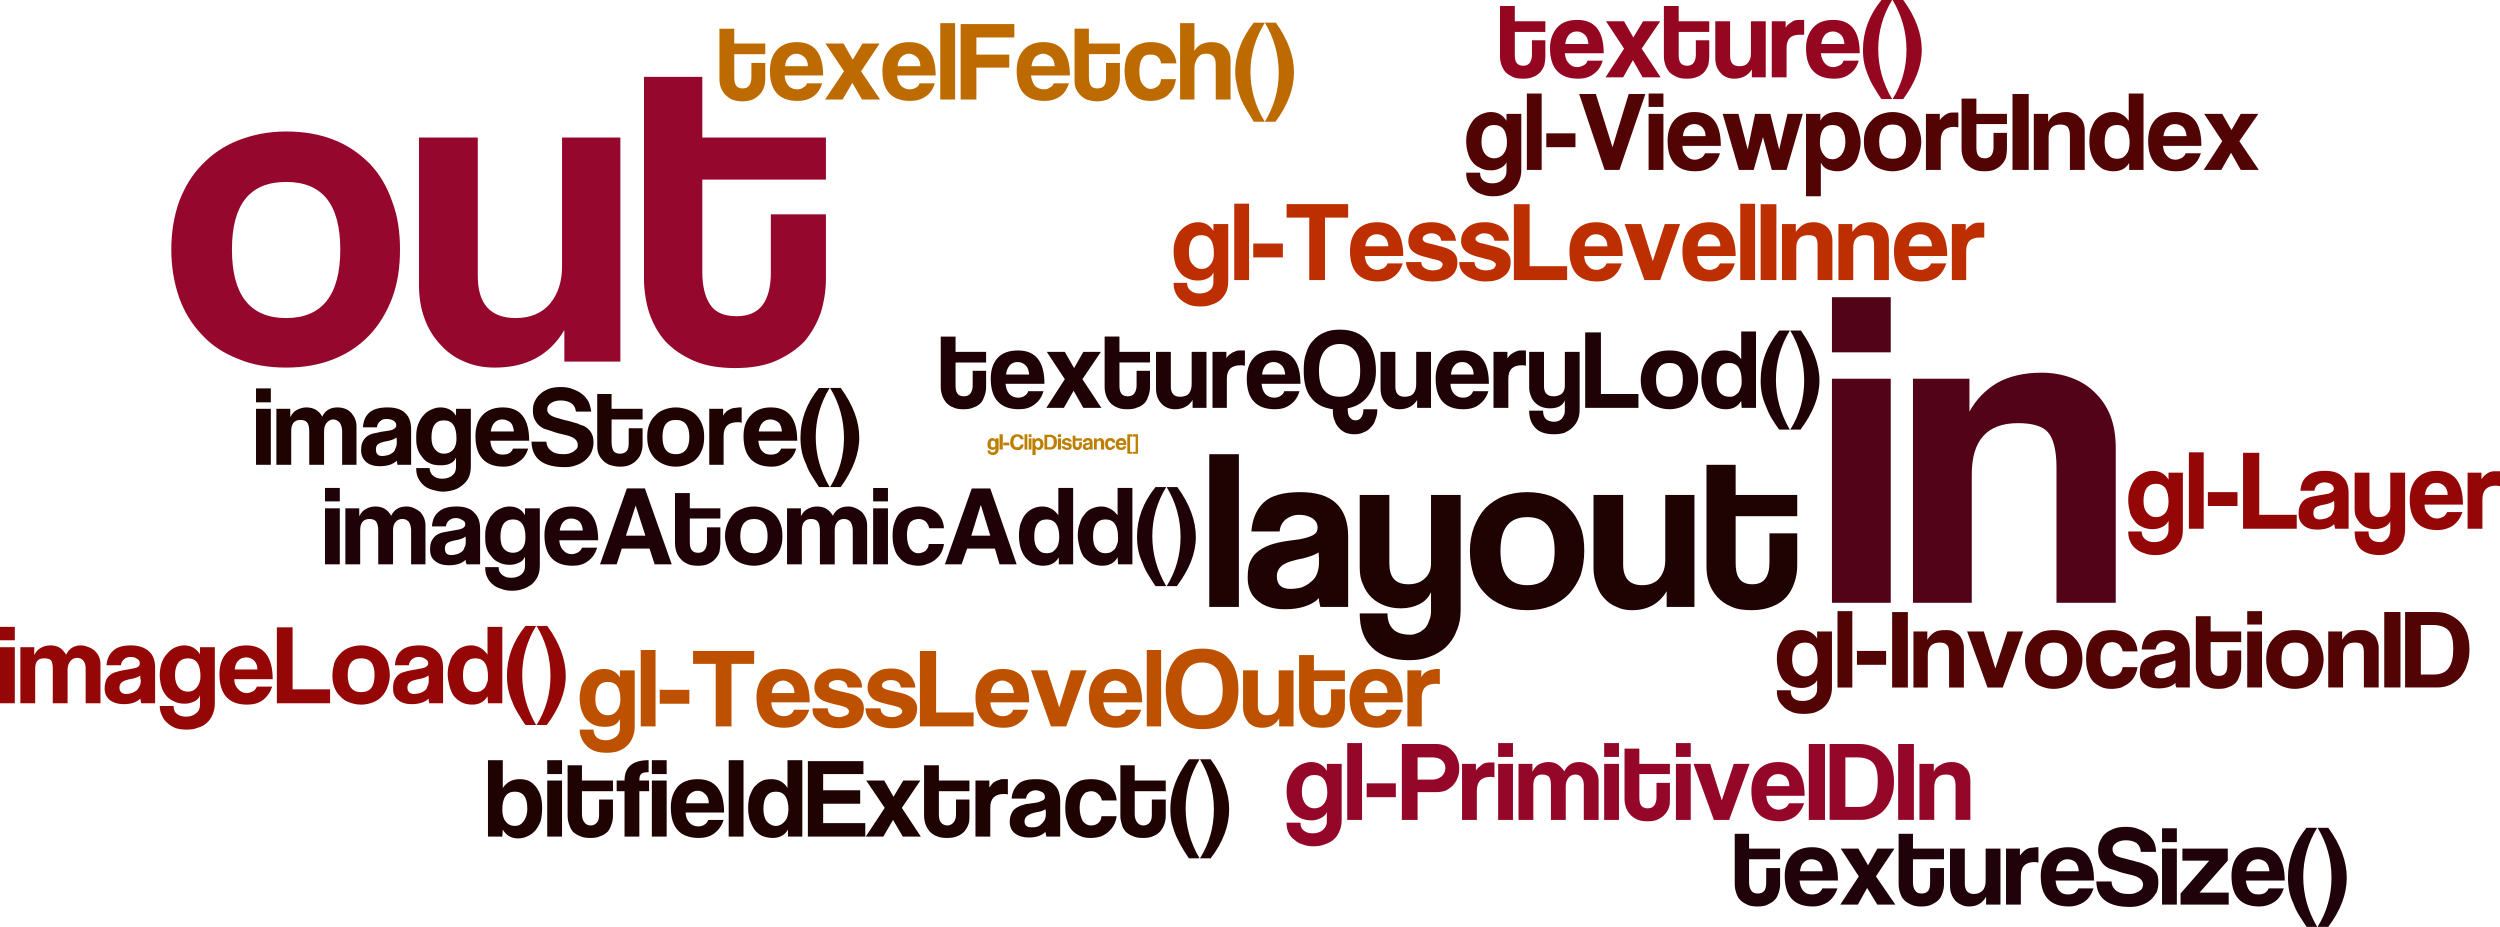 <?xml version="1.0" encoding="UTF-8" standalone="no"?>
<!-- Created with Inkscape (http://www.inkscape.org/) -->

<svg
   xmlns:dc="http://purl.org/dc/elements/1.1/"
   xmlns:cc="http://creativecommons.org/ns#"
   xmlns:rdf="http://www.w3.org/1999/02/22-rdf-syntax-ns#"
   xmlns:svg="http://www.w3.org/2000/svg"
   xmlns="http://www.w3.org/2000/svg"
   xmlns:sodipodi="http://sodipodi.sourceforge.net/DTD/sodipodi-0.dtd"
   xmlns:inkscape="http://www.inkscape.org/namespaces/inkscape"
   id="svg2"
   version="1.1"
   inkscape:version="0.47 r22583"
   width="810"
   height="300.3"
   xml:space="preserve"
   sodipodi:docname="Java Printing.pdf"><defs
     id="defs6"><inkscape:perspective
       sodipodi:type="inkscape:persp3d"
       inkscape:vp_x="0 : 0.5 : 1"
       inkscape:vp_y="0 : 1000 : 0"
       inkscape:vp_z="1 : 0.5 : 1"
       inkscape:persp3d-origin="0.5 : 0.33333333 : 1"
       id="perspective10" /><clipPath
       clipPathUnits="userSpaceOnUse"
       id="clipPath20"><path
         d="m 600,6000 3900,0 0,-5400 -3900,0 0,5400 z"
         id="path22" /></clipPath><clipPath
       clipPathUnits="userSpaceOnUse"
       id="clipPath56"><path
         d="m 2901,1822 225,0 0,-1222 -225,0 0,1222 z"
         id="path58" /></clipPath></defs><sodipodi:namedview
     pagecolor="#ffffff"
     bordercolor="#666666"
     borderopacity="1"
     objecttolerance="10"
     gridtolerance="10"
     guidetolerance="10"
     inkscape:pageopacity="0"
     inkscape:pageshadow="2"
     inkscape:window-width="2560"
     inkscape:window-height="1548"
     id="namedview4"
     showgrid="false"
     inkscape:zoom="0.67425131"
     inkscape:cx="57.15465"
     inkscape:cy="507.85506"
     inkscape:window-x="0"
     inkscape:window-y="25"
     inkscape:window-maximized="1"
     inkscape:current-layer="g12" /><g
     id="g12"
     inkscape:groupmode="layer"
     inkscape:label="Java Printing"
     transform="matrix(1.25,0,0,-1.25,22.5,645.15)"><path
       id="path26"
       style="fill:#95072c;fill-opacity:1;fill-rule:nonzero;stroke:none"
       d="m 56.16,468.96 c -9.36,0 -14.04,-5.76 -14.04,-17.52 0,-11.76 4.68,-17.76 14.04,-17.76 9.36,0 14.04,6 14.04,17.76 0,11.76 -4.68,17.52 -14.04,17.52 z m 0,13.08 c 4.56,0 8.76,-0.72 12.36,-2.16 3.72,-1.44 6.72,-3.6 9.36,-6.24 2.52,-2.64 4.44,-5.88 5.76,-9.72 1.44,-3.72 2.04,-7.92 2.04,-12.48 0,-4.56 -0.6,-8.76 -2.04,-12.6 -1.44,-3.72 -3.36,-6.96 -5.88,-9.6 -2.52,-2.64 -5.64,-4.8 -9.36,-6.24 -3.6,-1.44 -7.68,-2.16 -12.24,-2.16 -4.68,0 -8.88,0.72 -12.48,2.28 -3.72,1.44 -6.84,3.48 -9.36,6.24 -2.52,2.64 -4.56,5.88 -5.88,9.6 -1.32,3.84 -2.04,7.92 -2.04,12.48 0,4.56 0.72,8.76 2.04,12.48 1.44,3.72 3.36,6.96 6,9.6 2.52,2.64 5.64,4.8 9.36,6.24 3.72,1.44 7.8,2.28 12.36,2.28 z m 86.64,-59.64 -14.52,0 0,8.16 c -3.84,-6.48 -9.84,-9.72 -18,-9.72 -2.88,0 -5.52,0.48 -7.92,1.56 -2.4,0.96 -4.56,2.52 -6.24,4.44 -1.8,1.92 -3.12,4.08 -4.08,6.72 -0.96,2.52 -1.44,5.52 -1.44,8.76 l 0,38.16 15.24,0 0,-35.88 c 0,-7.2 3.24,-10.92 9.84,-10.92 3.84,0 6.84,1.32 8.88,3.72 2.04,2.52 3.12,5.64 3.12,9.6 l 0,33.48 15.12,0 0,-58.08 z m 53.28,47.16 -32.04,0 0,-24 c 0,-3.6 0.72,-6.48 2.04,-8.4 1.32,-2.04 3.6,-3 6.84,-3 3,0 5.28,0.96 6.72,2.88 1.44,1.92 2.16,4.8 2.16,8.4 l 0,15.12 14.28,0 0,-16.68 c 0,-3 -0.48,-6 -1.32,-8.76 -0.96,-2.76 -2.4,-5.28 -4.2,-7.44 -1.92,-2.04 -4.44,-3.72 -7.32,-5.04 -3,-1.32 -6.6,-1.92 -10.68,-1.92 -4.2,0 -7.8,0.6 -10.8,1.92 -3,1.32 -5.4,3 -7.32,5.04 -1.92,2.16 -3.24,4.68 -4.2,7.44 -0.84,2.76 -1.32,5.76 -1.32,8.88 l 0,52.2 15.12,0 0,-15.72 32.04,0 0,-10.92" /><path
       id="path28"
       style="fill:#1f0202;fill-opacity:1;fill-rule:nonzero;stroke:none"
       d="m 303.12,358.8 -7.68,0 0,39.6 7.68,0 0,-39.6 z m 20.64,14.16 c -0.72,-0.6 -2.16,-1.08 -3.96,-1.56 -2.64,-0.48 -4.44,-1.08 -5.4,-1.8 -0.96,-0.72 -1.44,-1.68 -1.44,-2.88 0,-2.16 1.2,-3.24 3.48,-3.24 0.96,0 1.92,0.12 2.88,0.36 0.84,0.36 1.68,0.72 2.28,1.32 0.72,0.48 1.32,1.2 1.68,2.04 0.36,0.84 0.6,1.92 0.6,3 0,0.36 0,0.72 0,1.32 0,0.6 -0.12,1.08 -0.12,1.44 z m -4.68,15.6 c 4.08,0 7.2,-0.96 9.24,-2.88 2.04,-1.92 3.12,-4.8 3.12,-8.52 l 0,-18.36 -7.2,0 c -0.12,0.36 -0.12,0.72 -0.24,1.08 -0.12,0.36 -0.12,0.72 -0.12,1.2 -0.96,-0.96 -2.16,-1.68 -3.72,-2.16 -1.44,-0.48 -3.12,-0.72 -5.16,-0.72 -2.88,0 -5.28,0.72 -6.96,2.16 -1.8,1.44 -2.64,3.48 -2.64,6 0,2.04 0.24,3.6 0.96,4.8 0.6,1.2 1.56,2.04 2.76,2.76 1.2,0.72 2.64,1.2 4.2,1.56 1.68,0.36 3.48,0.6 5.4,0.84 1.44,0.24 2.64,0.6 3.6,1.08 0.84,0.48 1.2,1.08 1.2,1.92 0,1.08 -0.48,1.92 -1.44,2.52 -1.08,0.6 -2.16,0.84 -3.36,0.84 -1.44,0 -2.52,-0.48 -3.48,-1.2 -0.96,-0.84 -1.44,-1.8 -1.56,-3.12 l -7.32,0 c 0.24,3.24 1.32,5.76 3.24,7.56 1.92,1.8 5.16,2.64 9.48,2.64 z m 41.52,-30.6 c 0,-2.04 -0.36,-3.84 -1.08,-5.4 -0.6,-1.68 -1.56,-3 -2.76,-4.2 -1.2,-1.08 -2.64,-1.92 -4.32,-2.52 -1.56,-0.6 -3.36,-0.84 -5.16,-0.84 -4.2,0 -7.44,1.08 -9.6,3.24 -2.16,2.04 -3.24,5.04 -3.24,8.88 l 7.2,0 c 0,-1.8 0.48,-3.12 1.44,-4.08 0.96,-0.96 2.52,-1.44 4.56,-1.44 0.72,0 1.32,0.24 1.92,0.48 0.72,0.24 1.2,0.72 1.8,1.2 0.48,0.6 0.84,1.2 1.08,2.04 0.36,0.72 0.48,1.56 0.48,2.52 l 0,4.8 c -0.6,-1.32 -1.56,-2.4 -3,-3.12 -1.44,-0.72 -3,-1.08 -4.8,-1.08 -1.56,0 -3,0.24 -4.2,0.72 -1.32,0.48 -2.52,1.2 -3.48,2.16 -0.96,0.96 -1.68,2.04 -2.16,3.36 -0.6,1.2 -0.84,2.64 -0.84,4.32 l 0,18.84 7.68,0 0,-17.76 c 0,-3.6 1.56,-5.4 4.92,-5.4 1.8,0 3.24,0.48 4.32,1.56 1.08,0.96 1.56,2.28 1.56,3.84 l 0,17.76 7.68,0 0,-29.88 z m 17.28,24.12 c -4.68,0 -6.96,-2.88 -6.96,-8.76 0,-5.88 2.28,-8.88 6.96,-8.88 4.68,0 7.08,3 7.08,8.88 0,5.88 -2.4,8.76 -7.08,8.76 z m 0,6.48 c 2.28,0 4.32,-0.36 6.24,-1.08 1.8,-0.72 3.36,-1.8 4.56,-3.12 1.32,-1.32 2.28,-2.88 3,-4.8 0.72,-1.92 0.96,-3.96 0.96,-6.24 0,-2.28 -0.36,-4.44 -0.96,-6.36 -0.72,-1.8 -1.8,-3.48 -3,-4.8 -1.32,-1.32 -2.88,-2.4 -4.68,-3.12 -1.8,-0.72 -3.84,-1.08 -6.12,-1.08 -2.28,0 -4.44,0.36 -6.24,1.2 -1.8,0.72 -3.48,1.8 -4.68,3.12 -1.32,1.32 -2.28,2.88 -3,4.8 -0.6,1.92 -0.96,3.96 -0.96,6.24 0,2.28 0.36,4.32 1.08,6.24 0.72,1.8 1.68,3.48 2.88,4.8 1.32,1.32 2.88,2.4 4.68,3.12 1.92,0.72 3.96,1.08 6.24,1.08 z m 43.32,-29.76 -7.2,0 0,4.08 c -1.92,-3.24 -4.92,-4.92 -9,-4.92 -1.44,0 -2.76,0.24 -3.96,0.84 -1.2,0.48 -2.28,1.2 -3.12,2.16 -0.96,0.96 -1.56,2.04 -2.04,3.36 -0.48,1.32 -0.84,2.76 -0.84,4.44 l 0,19.08 7.68,0 0,-18 c 0,-3.6 1.68,-5.4 4.92,-5.4 1.92,0 3.48,0.6 4.44,1.8 1.08,1.2 1.56,2.88 1.56,4.8 l 0,16.8 7.56,0 0,-29.04 z m 26.64,23.52 -15.96,0 0,-12 c 0,-1.8 0.24,-3.24 0.96,-4.2 0.72,-0.96 1.8,-1.44 3.36,-1.44 1.56,0 2.64,0.48 3.36,1.44 0.72,0.96 1.08,2.4 1.08,4.2 l 0,7.56 7.2,0 0,-8.4 c 0,-1.44 -0.24,-3 -0.72,-4.32 -0.48,-1.44 -1.08,-2.64 -2.04,-3.72 -0.96,-1.08 -2.16,-1.92 -3.72,-2.52 -1.44,-0.6 -3.24,-0.96 -5.28,-0.96 -2.16,0 -3.96,0.24 -5.4,0.96 -1.44,0.6 -2.64,1.44 -3.6,2.52 -0.96,1.08 -1.68,2.28 -2.16,3.72 -0.48,1.44 -0.6,2.88 -0.6,4.44 l 0,26.04 7.56,0 0,-7.8 15.96,0 0,-5.52" /><path
       id="path30"
       style="fill:#1f0206;fill-opacity:1;fill-rule:nonzero;stroke:none"
       d="m 237.6,422.16 -7.92,0 0,-6 c 0,-0.84 0.12,-1.56 0.48,-2.04 0.36,-0.48 0.84,-0.72 1.68,-0.72 0.72,0 1.32,0.24 1.68,0.72 0.36,0.48 0.6,1.2 0.6,2.04 l 0,3.84 3.48,0 0,-4.2 c 0,-0.72 -0.12,-1.44 -0.36,-2.16 -0.24,-0.72 -0.48,-1.32 -0.96,-1.92 -0.48,-0.48 -1.08,-0.96 -1.92,-1.2 -0.72,-0.36 -1.56,-0.48 -2.64,-0.48 -1.08,0 -1.92,0.12 -2.64,0.48 -0.72,0.24 -1.32,0.72 -1.8,1.2 -0.48,0.6 -0.84,1.2 -1.08,1.92 -0.24,0.72 -0.36,1.44 -0.36,2.16 l 0,13.08 3.84,0 0,-3.96 7.92,0 0,-2.76 z m 11.16,-3.12 c -0.12,1.08 -0.36,1.92 -0.96,2.4 -0.6,0.6 -1.32,0.84 -2.04,0.84 -0.84,0 -1.44,-0.24 -2.04,-0.84 -0.48,-0.6 -0.84,-1.32 -0.96,-2.4 l 6,0 z m -6.12,-2.4 c 0.12,-1.08 0.36,-1.92 0.96,-2.64 0.6,-0.6 1.32,-0.96 2.28,-0.96 0.6,0 1.2,0.12 1.68,0.48 0.48,0.24 0.84,0.72 0.96,1.2 l 3.96,0 c -0.48,-1.56 -1.2,-2.64 -2.4,-3.48 -1.08,-0.84 -2.4,-1.2 -3.96,-1.2 -4.8,0 -7.32,2.64 -7.32,7.92 0,2.28 0.6,4.08 1.8,5.4 1.2,1.32 3,1.92 5.28,1.92 4.56,0 6.84,-2.88 6.84,-8.64 l -10.08,0 z m 19.92,1.2 4.92,-7.44 -4.68,0 -2.52,4.44 -2.52,-4.44 -4.56,0 4.8,7.44 -4.68,7.08 4.68,0 2.4,-4.2 2.4,4.2 4.56,0 -4.8,-7.08 z m 17.52,4.32 -7.92,0 0,-6 c 0,-0.84 0.12,-1.56 0.48,-2.04 0.36,-0.48 0.84,-0.72 1.68,-0.72 0.72,0 1.32,0.24 1.68,0.72 0.36,0.48 0.6,1.2 0.6,2.04 l 0,3.84 3.48,0 0,-4.2 c 0,-0.72 -0.12,-1.44 -0.36,-2.16 -0.24,-0.72 -0.48,-1.32 -0.96,-1.92 -0.48,-0.48 -1.08,-0.96 -1.92,-1.2 -0.72,-0.36 -1.56,-0.48 -2.64,-0.48 -1.08,0 -1.92,0.12 -2.64,0.48 -0.72,0.24 -1.32,0.72 -1.8,1.2 -0.48,0.6 -0.84,1.2 -1.08,1.92 -0.24,0.72 -0.36,1.44 -0.36,2.16 l 0,13.08 3.84,0 0,-3.96 7.92,0 0,-2.76 z m 14.64,-11.76 -3.6,0 0,2.04 c -0.96,-1.56 -2.52,-2.4 -4.56,-2.4 -0.72,0 -1.32,0.12 -1.92,0.36 -0.6,0.24 -1.2,0.6 -1.56,1.08 -0.48,0.48 -0.84,1.08 -1.08,1.68 -0.24,0.72 -0.36,1.44 -0.36,2.28 l 0,9.48 3.84,0 0,-9 c 0,-1.8 0.84,-2.64 2.4,-2.64 0.96,0 1.8,0.24 2.28,0.84 0.48,0.6 0.72,1.44 0.72,2.4 l 0,8.4 3.84,0 0,-14.52 z m 9.96,10.92 c -0.36,0.12 -0.72,0.12 -1.08,0.12 -2.4,0 -3.6,-1.08 -3.6,-3.48 l 0,-7.56 -3.72,0 0,14.52 3.6,0 0,-1.68 c 0.24,0.48 0.6,0.84 0.96,1.08 0.36,0.24 0.6,0.48 1.08,0.6 0.36,0.24 0.72,0.24 1.08,0.36 0.36,0 0.72,0 1.08,0 l 0.6,0 0,-3.96 z m 10.44,-2.28 c -0.12,1.08 -0.36,1.92 -0.96,2.4 -0.6,0.6 -1.32,0.84 -2.04,0.84 -0.84,0 -1.44,-0.24 -2.04,-0.84 -0.48,-0.6 -0.84,-1.32 -0.96,-2.4 l 6,0 z m -6.12,-2.4 c 0.12,-1.08 0.36,-1.92 0.96,-2.64 0.6,-0.6 1.32,-0.96 2.28,-0.96 0.6,0 1.2,0.12 1.68,0.48 0.48,0.24 0.84,0.72 0.96,1.2 l 3.96,0 c -0.48,-1.56 -1.2,-2.64 -2.4,-3.48 -1.08,-0.84 -2.4,-1.2 -3.96,-1.2 -4.8,0 -7.32,2.64 -7.32,7.92 0,2.28 0.6,4.08 1.8,5.4 1.2,1.32 3,1.92 5.28,1.92 4.56,0 6.84,-2.88 6.84,-8.64 l -10.08,0 z m 20.28,14.04 c 3.12,0 5.4,-0.96 6.96,-2.76 1.56,-1.92 2.4,-4.56 2.4,-7.92 0,-1.2 -0.12,-2.4 -0.48,-3.48 -0.36,-1.08 -0.84,-2.04 -1.44,-2.88 -0.6,-0.84 -1.32,-1.56 -2.28,-2.16 -0.96,-0.6 -1.92,-0.96 -3.12,-1.2 0,-1.08 0.12,-1.92 0.6,-2.4 0.36,-0.48 0.84,-0.72 1.44,-0.72 0.6,0 1.08,0.24 1.44,0.72 0.36,0.48 0.6,1.2 0.6,2.16 l 3.6,0 c 0,-0.96 -0.12,-1.8 -0.48,-2.64 -0.24,-0.84 -0.6,-1.44 -1.2,-2.04 -0.48,-0.6 -1.2,-1.08 -1.92,-1.32 -0.72,-0.36 -1.44,-0.48 -2.28,-0.48 -0.84,0 -1.56,0.12 -2.28,0.36 -0.72,0.36 -1.32,0.72 -1.8,1.32 -0.48,0.48 -0.84,1.08 -1.08,1.8 -0.36,0.72 -0.48,1.56 -0.48,2.4 l 0,0.6 c -2.52,0.36 -4.44,1.32 -5.64,3 -1.32,1.56 -1.92,3.96 -1.92,6.96 0,1.68 0.12,3.24 0.6,4.44 0.36,1.32 0.96,2.52 1.8,3.36 0.84,0.96 1.8,1.68 3,2.16 1.08,0.48 2.4,0.72 3.96,0.72 z M 323.88,420 c 0,-2.4 0.48,-4.08 1.44,-5.16 0.96,-1.08 2.28,-1.56 3.96,-1.56 0.72,0 1.44,0.12 2.04,0.36 0.72,0.24 1.2,0.72 1.68,1.2 0.48,0.6 0.96,1.32 1.2,2.16 0.24,0.84 0.36,1.8 0.36,3 0,2.28 -0.36,3.96 -1.32,5.16 -0.96,1.2 -2.28,1.8 -3.96,1.8 -1.68,0 -3,-0.6 -3.96,-1.8 -0.96,-1.2 -1.44,-2.88 -1.44,-5.16 z m 29.04,-9.6 -3.6,0 0,2.04 c -0.96,-1.56 -2.52,-2.4 -4.56,-2.4 -0.72,0 -1.32,0.12 -1.92,0.36 -0.6,0.24 -1.2,0.6 -1.56,1.08 -0.48,0.48 -0.84,1.08 -1.08,1.68 -0.24,0.72 -0.36,1.44 -0.36,2.28 l 0,9.48 3.84,0 0,-9 c 0,-1.8 0.84,-2.64 2.4,-2.64 0.96,0 1.8,0.24 2.28,0.84 0.48,0.6 0.72,1.44 0.72,2.4 l 0,8.4 3.84,0 0,-14.52 z m 11.04,8.64 c 0,1.08 -0.36,1.92 -0.96,2.4 -0.6,0.6 -1.2,0.84 -1.92,0.84 -0.84,0 -1.56,-0.24 -2.04,-0.84 -0.6,-0.6 -0.84,-1.32 -0.96,-2.4 l 5.88,0 z m -6,-2.4 c 0,-1.08 0.36,-1.92 0.96,-2.64 0.6,-0.6 1.32,-0.96 2.28,-0.96 0.6,0 1.2,0.12 1.68,0.48 0.48,0.24 0.72,0.72 0.96,1.2 l 3.96,0 c -0.48,-1.56 -1.32,-2.64 -2.4,-3.48 -1.08,-0.84 -2.52,-1.2 -4.08,-1.2 -4.8,0 -7.2,2.64 -7.2,7.92 0,2.28 0.6,4.08 1.8,5.4 1.2,1.32 3,1.92 5.16,1.92 4.56,0 6.84,-2.88 6.84,-8.64 l -9.96,0 z m 19.56,4.68 c -0.36,0.12 -0.72,0.12 -1.08,0.12 -2.28,0 -3.48,-1.08 -3.48,-3.48 l 0,-7.56 -3.84,0 0,14.52 3.6,0 0,-1.68 c 0.36,0.48 0.6,0.84 0.96,1.08 0.36,0.24 0.72,0.48 1.08,0.6 0.36,0.24 0.72,0.24 1.08,0.36 0.36,0 0.84,0 1.2,0 l 0.48,0 0,-3.96 z m 13.92,-11.28 c 0,-0.96 -0.12,-1.92 -0.48,-2.76 -0.36,-0.84 -0.84,-1.44 -1.44,-2.04 -0.6,-0.6 -1.32,-0.96 -2.04,-1.32 -0.84,-0.24 -1.68,-0.36 -2.64,-0.36 -2.16,0 -3.72,0.48 -4.8,1.56 -1.08,1.08 -1.68,2.52 -1.68,4.56 l 3.6,0 c 0,-0.96 0.24,-1.68 0.72,-2.16 0.48,-0.48 1.32,-0.72 2.28,-0.72 0.36,0 0.72,0.12 1.08,0.24 0.24,0.12 0.6,0.36 0.84,0.6 0.24,0.36 0.36,0.6 0.6,1.08 0.12,0.36 0.12,0.72 0.12,1.2 l 0,2.4 c -0.24,-0.6 -0.72,-1.2 -1.44,-1.56 -0.72,-0.36 -1.56,-0.48 -2.4,-0.48 -0.84,0 -1.44,0.12 -2.16,0.36 -0.6,0.24 -1.2,0.6 -1.68,1.08 -0.48,0.48 -0.84,0.96 -1.08,1.68 -0.24,0.6 -0.48,1.32 -0.48,2.16 l 0,9.36 3.84,0 0,-8.88 c 0,-1.8 0.84,-2.64 2.52,-2.64 0.84,0 1.56,0.24 2.16,0.72 0.48,0.48 0.72,1.2 0.72,1.92 l 0,8.88 3.84,0 0,-14.88 z m 5.52,3.96 9.72,0 0,-3.6 -13.8,0 0,19.56 4.08,0 0,-15.96 z m 17.76,8.04 c -2.28,0 -3.48,-1.44 -3.48,-4.32 0,-3 1.2,-4.44 3.48,-4.44 2.4,0 3.48,1.44 3.48,4.44 0,2.88 -1.08,4.32 -3.48,4.32 z m 0,3.24 c 1.2,0 2.16,-0.12 3.12,-0.48 0.96,-0.36 1.68,-0.84 2.28,-1.56 0.72,-0.72 1.2,-1.44 1.56,-2.4 0.36,-0.96 0.48,-2.04 0.48,-3.12 0,-1.2 -0.24,-2.28 -0.6,-3.12 -0.36,-0.96 -0.84,-1.8 -1.44,-2.52 -0.6,-0.6 -1.44,-1.08 -2.28,-1.44 -0.96,-0.36 -1.92,-0.6 -3.12,-0.6 -1.2,0 -2.16,0.24 -3.12,0.6 -0.96,0.36 -1.68,0.84 -2.28,1.56 -0.72,0.6 -1.2,1.44 -1.56,2.4 -0.36,0.96 -0.48,1.92 -0.48,3.12 0,1.08 0.24,2.16 0.6,3.12 0.36,0.96 0.84,1.68 1.44,2.4 0.6,0.6 1.44,1.2 2.28,1.56 0.96,0.36 2.04,0.48 3.12,0.48 z m 15.48,-3.24 c -2.16,0 -3.24,-1.44 -3.24,-4.44 0,-1.32 0.24,-2.4 0.84,-3.24 0.6,-0.72 1.44,-1.08 2.4,-1.08 0.48,0 0.84,0 1.32,0.24 0.36,0.24 0.72,0.48 1.08,0.84 0.24,0.36 0.48,0.84 0.6,1.32 0.24,0.48 0.24,1.08 0.24,1.68 0,3.12 -1.08,4.68 -3.24,4.68 z m 6.96,-11.64 -3.72,0 -0.12,1.8 c -0.84,-1.44 -2.16,-2.16 -3.96,-2.16 -1.08,0 -2.04,0.24 -2.76,0.6 -0.84,0.48 -1.44,0.96 -2.04,1.68 -0.48,0.72 -0.84,1.56 -1.08,2.52 -0.36,0.96 -0.48,1.92 -0.48,3 0,1.08 0.12,2.04 0.48,3 0.24,0.96 0.6,1.68 1.2,2.4 0.48,0.6 1.08,1.2 1.8,1.56 0.72,0.36 1.68,0.48 2.52,0.48 1.8,0 3.24,-0.72 4.32,-2.28 l 0,7.2 3.84,0 0,-19.8 z m 8.76,20.04 c -2.4,-3.96 -3.6,-8.16 -3.6,-12.72 0,-4.56 1.2,-8.88 3.6,-12.96 l -2.76,0 c -0.72,0.96 -1.32,1.92 -1.92,2.88 -0.6,0.96 -1.08,2.04 -1.44,3 -0.48,1.08 -0.84,2.16 -1.08,3.24 -0.24,1.08 -0.36,2.28 -0.36,3.6 0,4.68 1.56,9 4.8,12.96 l 2.76,0 z m 2.88,0 c 3.12,-4.44 4.8,-8.76 4.8,-12.96 0,-4.2 -1.68,-8.4 -4.92,-12.72 l -2.64,0 c 2.4,3.84 3.6,8.04 3.6,12.72 0,4.56 -1.2,8.88 -3.6,12.96 l 2.76,0" /><path
       id="path32"
       style="fill:#1f0208;fill-opacity:1;fill-rule:nonzero;stroke:none"
       d="m 70.08,369.84 -3.84,0 0,14.52 3.84,0 0,-14.52 z m 0,16.32 -3.84,0 0,3.48 3.84,0 0,-3.48 z m 5.04,-3.84 c 0.48,0.96 1.08,1.56 1.8,1.92 0.72,0.36 1.44,0.6 2.4,0.6 0.96,0 1.8,-0.24 2.4,-0.6 0.6,-0.36 1.2,-0.96 1.68,-1.8 0.72,1.56 2.04,2.4 3.96,2.4 0.72,0 1.32,-0.12 2.04,-0.48 0.6,-0.24 1.08,-0.6 1.56,-0.96 0.36,-0.48 0.72,-0.96 0.96,-1.56 0.24,-0.6 0.36,-1.2 0.36,-1.92 l 0,-10.08 -3.72,0 0,8.88 c 0,0.84 -0.24,1.56 -0.6,2.16 -0.48,0.48 -0.96,0.72 -1.68,0.72 -0.72,0 -1.32,-0.24 -1.8,-0.84 -0.48,-0.6 -0.6,-1.32 -0.6,-2.16 l 0,-8.76 -3.84,0 0,8.76 c 0,1.2 -0.24,1.92 -0.6,2.4 -0.36,0.36 -0.84,0.6 -1.68,0.6 -1.56,0 -2.4,-0.96 -2.4,-2.88 l 0,-8.88 -3.84,0 0,14.52 3.6,0 0,-2.04 z m 27.48,-5.28 c -0.36,-0.36 -0.96,-0.6 -1.92,-0.84 -1.32,-0.24 -2.28,-0.48 -2.76,-0.84 -0.48,-0.36 -0.6,-0.84 -0.6,-1.44 0,-1.08 0.48,-1.68 1.68,-1.68 0.48,0 0.96,0.12 1.44,0.24 0.48,0.12 0.84,0.36 1.2,0.6 0.36,0.24 0.6,0.6 0.72,1.08 0.24,0.36 0.36,0.84 0.36,1.44 0,0.12 0,0.36 0,0.72 0,0.24 0,0.48 -0.12,0.72 z m -2.28,7.8 c 2.04,0 3.6,-0.48 4.56,-1.56 1.08,-0.96 1.56,-2.4 1.56,-4.2 l 0,-9.24 -3.48,0 c -0.12,0.24 -0.12,0.36 -0.24,0.6 0,0.24 0,0.36 0,0.6 -0.48,-0.48 -1.08,-0.84 -1.8,-1.08 -0.72,-0.24 -1.68,-0.36 -2.64,-0.36 -1.44,0 -2.64,0.36 -3.48,1.08 -0.96,0.72 -1.32,1.68 -1.32,3 0,0.96 0.12,1.8 0.48,2.4 0.36,0.6 0.72,1.08 1.32,1.44 0.6,0.36 1.32,0.6 2.16,0.72 0.84,0.12 1.68,0.36 2.64,0.48 0.84,0.12 1.44,0.24 1.8,0.48 0.48,0.24 0.72,0.6 0.72,0.96 0,0.6 -0.24,0.96 -0.84,1.2 -0.48,0.36 -1.08,0.48 -1.68,0.48 -0.72,0 -1.2,-0.24 -1.68,-0.6 -0.48,-0.36 -0.72,-0.96 -0.84,-1.56 l -3.6,0 c 0.12,1.56 0.6,2.88 1.68,3.72 0.96,0.96 2.52,1.44 4.68,1.44 z m 14.64,-3.36 c -2.16,0 -3.24,-1.56 -3.24,-4.44 0,-1.32 0.24,-2.4 0.84,-3.12 0.6,-0.72 1.44,-1.08 2.4,-1.08 0.96,0 1.8,0.36 2.4,1.08 0.6,0.72 0.84,1.68 0.84,2.88 0,3.12 -1.08,4.68 -3.24,4.68 z m 6.96,-11.76 c 0,-1.08 -0.12,-2.04 -0.48,-2.88 -0.36,-0.84 -0.96,-1.56 -1.56,-2.16 -0.72,-0.48 -1.44,-0.96 -2.28,-1.2 -0.96,-0.36 -1.8,-0.48 -2.88,-0.48 -0.96,0 -1.92,0.12 -2.76,0.48 -0.84,0.24 -1.68,0.6 -2.28,1.2 -0.6,0.48 -1.08,1.08 -1.44,1.92 -0.36,0.72 -0.48,1.56 -0.48,2.52 l 3.48,0 c 0,-0.96 0.36,-1.56 0.96,-2.04 0.6,-0.48 1.32,-0.72 2.28,-0.72 0.96,0 1.92,0.24 2.64,0.84 0.72,0.6 0.96,1.32 0.96,2.28 l 0,2.4 c -0.24,-0.72 -0.72,-1.2 -1.44,-1.56 -0.72,-0.36 -1.56,-0.6 -2.52,-0.6 -1.2,0 -2.16,0.24 -3,0.72 -0.84,0.36 -1.44,0.96 -1.92,1.68 -0.6,0.6 -0.96,1.44 -1.2,2.28 -0.24,0.96 -0.24,1.92 -0.24,2.88 0,1.08 0.12,2.16 0.48,3 0.36,0.96 0.72,1.8 1.32,2.4 0.6,0.72 1.2,1.2 2.04,1.56 0.72,0.36 1.56,0.6 2.4,0.6 1.8,0 3.24,-0.72 4.08,-2.28 l 0,1.8 3.84,0 0,-14.64 z m 11.16,8.88 c -0.12,1.08 -0.36,1.8 -0.96,2.4 -0.6,0.48 -1.32,0.72 -2.04,0.72 -0.84,0 -1.44,-0.24 -2.04,-0.84 -0.48,-0.48 -0.84,-1.32 -0.96,-2.28 l 6,0 z m -6.12,-2.52 c 0.12,-1.08 0.36,-1.92 0.96,-2.52 0.6,-0.72 1.32,-1.08 2.28,-1.08 0.6,0 1.2,0.24 1.68,0.48 0.48,0.36 0.84,0.72 0.96,1.2 l 3.96,0 c -0.48,-1.44 -1.2,-2.64 -2.4,-3.48 -1.08,-0.84 -2.4,-1.2 -3.96,-1.2 -4.8,0 -7.32,2.64 -7.32,7.92 0,2.28 0.6,4.08 1.8,5.4 1.2,1.32 3,2.04 5.28,2.04 4.56,0 6.84,-2.88 6.84,-8.76 l -10.08,0 z m 19.8,9 -2.52,-7.8 5.04,0 -2.52,7.8 0,0 z m 9.36,-15.24 -4.44,0 -1.32,4.08 -7.2,0 -1.32,-4.08 -4.32,0 6.96,19.68 4.68,0 6.96,-19.68 z m 12.6,11.88 -7.92,0 0,-6 c 0,-0.96 0.12,-1.68 0.48,-2.16 0.36,-0.48 0.84,-0.72 1.68,-0.72 0.72,0 1.32,0.24 1.68,0.72 0.36,0.48 0.6,1.2 0.6,2.04 l 0,3.84 3.48,0 0,-4.2 c 0,-0.72 -0.12,-1.44 -0.24,-2.16 -0.24,-0.72 -0.6,-1.32 -1.08,-1.8 -0.48,-0.6 -1.08,-0.96 -1.8,-1.32 -0.72,-0.36 -1.68,-0.48 -2.64,-0.48 -1.08,0 -2.04,0.12 -2.76,0.48 -0.72,0.36 -1.32,0.72 -1.8,1.32 -0.48,0.48 -0.84,1.08 -1.08,1.8 -0.24,0.72 -0.36,1.44 -0.36,2.28 l 0,12.96 3.84,0 0,-3.96 7.92,0 0,-2.64 z m 8.76,-0.12 c -2.4,0 -3.6,-1.56 -3.6,-4.44 0,-3 1.2,-4.44 3.6,-4.44 2.28,0 3.48,1.44 3.48,4.44 0,2.88 -1.2,4.44 -3.48,4.44 z m 0,3.24 c 1.08,0 2.16,-0.24 3,-0.6 0.96,-0.36 1.68,-0.84 2.4,-1.56 0.6,-0.6 1.08,-1.44 1.44,-2.4 0.36,-0.96 0.48,-2.04 0.48,-3.12 0,-1.2 -0.12,-2.16 -0.48,-3.12 -0.36,-0.96 -0.84,-1.8 -1.56,-2.4 -0.6,-0.72 -1.32,-1.2 -2.28,-1.56 -0.96,-0.36 -1.92,-0.6 -3,-0.6 -1.2,0 -2.28,0.24 -3.24,0.6 -0.84,0.36 -1.68,0.84 -2.28,1.56 -0.6,0.6 -1.08,1.44 -1.44,2.4 -0.36,0.96 -0.6,2.04 -0.6,3.12 0,1.2 0.24,2.16 0.6,3.12 0.36,0.96 0.84,1.68 1.44,2.4 0.6,0.72 1.44,1.2 2.4,1.56 0.84,0.36 1.92,0.6 3.12,0.6 z m 12.12,-2.52 c 0.48,0.96 1.08,1.56 1.8,1.92 0.72,0.36 1.44,0.6 2.4,0.6 0.96,0 1.8,-0.24 2.4,-0.6 0.6,-0.36 1.2,-0.96 1.68,-1.8 0.72,1.56 2.04,2.4 3.96,2.4 0.72,0 1.32,-0.12 2.04,-0.48 0.6,-0.24 1.08,-0.6 1.56,-0.96 0.36,-0.48 0.72,-0.96 0.96,-1.56 0.24,-0.6 0.36,-1.2 0.36,-1.92 l 0,-10.08 -3.72,0 0,8.88 c 0,0.84 -0.24,1.56 -0.6,2.16 -0.48,0.48 -0.96,0.72 -1.68,0.72 -0.72,0 -1.32,-0.24 -1.8,-0.84 -0.48,-0.6 -0.6,-1.32 -0.6,-2.16 l 0,-8.76 -3.84,0 0,8.76 c 0,1.2 -0.24,1.92 -0.6,2.4 -0.36,0.36 -0.84,0.6 -1.68,0.6 -1.56,0 -2.4,-0.96 -2.4,-2.88 l 0,-8.88 -3.84,0 0,14.52 3.6,0 0,-2.04 z m 22.56,-12.48 -3.84,0 0,14.52 3.84,0 0,-14.52 z m 0,16.32 -3.84,0 0,3.48 3.84,0 0,-3.48 z m 10.68,-6.96 c -0.12,0.72 -0.48,1.32 -0.96,1.8 -0.48,0.36 -1.08,0.6 -1.8,0.6 -0.36,0 -0.84,-0.12 -1.2,-0.24 -0.36,-0.12 -0.6,-0.36 -0.96,-0.6 -0.24,-0.36 -0.48,-0.84 -0.6,-1.32 -0.12,-0.6 -0.24,-1.2 -0.24,-2.04 0,-1.56 0.36,-2.76 0.84,-3.48 0.6,-0.84 1.32,-1.2 2.04,-1.2 0.72,0 1.32,0.24 1.92,0.6 0.48,0.48 0.84,1.08 0.84,1.8 l 3.96,0 c -0.12,-0.84 -0.36,-1.56 -0.72,-2.28 -0.36,-0.72 -0.96,-1.32 -1.56,-1.8 -0.6,-0.48 -1.2,-0.84 -2.04,-1.08 -0.72,-0.36 -1.56,-0.48 -2.4,-0.48 -0.96,0 -1.92,0.24 -2.76,0.48 -0.72,0.36 -1.44,0.84 -2.04,1.56 -0.6,0.6 -1.08,1.44 -1.32,2.4 -0.36,0.96 -0.48,2.04 -0.48,3.36 0,1.32 0.12,2.4 0.48,3.36 0.36,0.96 0.72,1.8 1.32,2.4 0.6,0.6 1.32,0.96 2.16,1.32 0.84,0.24 1.8,0.48 2.76,0.48 1.92,0 3.48,-0.6 4.68,-1.56 1.08,-0.96 1.8,-2.28 1.92,-4.08 l -3.84,0 z m 13.32,5.88 -2.4,-7.8 4.92,0 -2.4,7.8 -0.12,0 z m 9.36,-15.24 -4.44,0 -1.2,4.08 -7.2,0 -1.44,-4.08 -4.32,0 6.96,19.68 4.8,0 6.84,-19.68 z m 7.8,11.64 c -2.16,0 -3.24,-1.44 -3.24,-4.44 0,-1.32 0.24,-2.4 0.84,-3.12 0.6,-0.84 1.32,-1.2 2.4,-1.2 0.48,0 0.84,0.12 1.32,0.24 0.36,0.24 0.72,0.48 0.96,0.84 0.36,0.36 0.6,0.84 0.72,1.32 0.12,0.48 0.24,1.08 0.24,1.68 0,3.12 -1.08,4.68 -3.24,4.68 z m 6.84,-11.64 -3.72,0 0,1.8 c -0.84,-1.44 -2.16,-2.16 -4.08,-2.16 -1.08,0 -1.92,0.24 -2.76,0.6 -0.72,0.48 -1.44,1.08 -1.92,1.68 -0.48,0.72 -0.96,1.56 -1.2,2.52 -0.24,0.96 -0.36,1.92 -0.36,3 0,1.08 0.12,2.16 0.36,3 0.36,0.96 0.72,1.8 1.2,2.4 0.6,0.72 1.2,1.2 1.92,1.56 0.72,0.36 1.56,0.6 2.52,0.6 1.8,0 3.24,-0.84 4.2,-2.28 l 0,7.08 3.84,0 0,-19.8 z m 8.4,11.64 c -2.16,0 -3.24,-1.44 -3.24,-4.44 0,-1.32 0.24,-2.4 0.84,-3.12 0.6,-0.84 1.44,-1.2 2.4,-1.2 0.48,0 0.96,0.12 1.32,0.24 0.36,0.24 0.72,0.48 1.08,0.84 0.24,0.36 0.48,0.84 0.6,1.32 0.24,0.48 0.24,1.08 0.24,1.68 0,3.12 -1.08,4.68 -3.24,4.68 z m 6.96,-11.64 -3.72,0 -0.12,1.8 c -0.84,-1.44 -2.16,-2.16 -3.96,-2.16 -1.08,0 -2.04,0.24 -2.76,0.6 -0.84,0.48 -1.44,1.08 -2.04,1.68 -0.48,0.72 -0.84,1.56 -1.08,2.52 -0.24,0.96 -0.48,1.92 -0.48,3 0,1.08 0.12,2.16 0.48,3 0.24,0.96 0.6,1.8 1.2,2.4 0.48,0.72 1.08,1.2 1.8,1.56 0.84,0.36 1.68,0.6 2.52,0.6 1.8,0 3.24,-0.84 4.32,-2.28 l 0,7.08 3.84,0 0,-19.8 z m 8.76,20.04 c -2.4,-3.96 -3.6,-8.16 -3.6,-12.72 0,-4.56 1.2,-8.88 3.6,-12.96 l -2.76,0 c -0.72,0.96 -1.32,2.04 -1.92,3 -0.6,0.96 -1.08,1.92 -1.44,3 -0.48,0.96 -0.84,2.04 -1.08,3.12 -0.24,1.08 -0.36,2.4 -0.36,3.72 0,4.56 1.56,8.88 4.8,12.84 l 2.76,0 z m 2.88,0 c 3.24,-4.44 4.8,-8.76 4.8,-12.96 0,-4.2 -1.68,-8.4 -4.92,-12.72 l -2.64,0 c 2.4,3.84 3.6,8.16 3.6,12.72 0,4.68 -1.2,9 -3.6,12.96 l 2.76,0" /><path
       id="path34"
       style="fill:#bd5100;fill-opacity:1;fill-rule:nonzero;stroke:none"
       d="m 139.56,339.36 c -2.16,0 -3.24,-1.44 -3.24,-4.44 0,-1.32 0.24,-2.28 0.84,-3 0.6,-0.84 1.44,-1.2 2.4,-1.2 0.96,0 1.68,0.36 2.28,1.08 0.6,0.72 0.96,1.68 0.96,3 0,3.12 -1.08,4.56 -3.24,4.56 z m 6.96,-11.64 c 0,-1.08 -0.24,-2.04 -0.6,-2.88 -0.36,-0.84 -0.84,-1.56 -1.56,-2.16 -0.6,-0.6 -1.32,-0.96 -2.28,-1.32 -0.84,-0.24 -1.8,-0.36 -2.76,-0.36 -1.08,0 -2.04,0.12 -2.88,0.36 -0.84,0.24 -1.56,0.72 -2.16,1.2 -0.6,0.6 -1.08,1.2 -1.44,1.92 -0.36,0.72 -0.6,1.68 -0.6,2.52 l 3.6,0 c 0,-0.84 0.36,-1.56 0.84,-2.04 0.6,-0.48 1.44,-0.72 2.4,-0.72 0.96,0 1.8,0.36 2.52,0.84 0.72,0.6 1.08,1.32 1.08,2.28 l 0,2.4 c -0.24,-0.6 -0.72,-1.2 -1.44,-1.56 -0.72,-0.36 -1.56,-0.48 -2.52,-0.48 -1.2,0 -2.16,0.24 -3,0.6 -0.84,0.48 -1.44,0.96 -2.04,1.68 -0.48,0.72 -0.84,1.56 -1.08,2.4 -0.24,0.96 -0.36,1.8 -0.36,2.76 0,1.2 0.24,2.16 0.48,3.12 0.36,0.96 0.84,1.68 1.44,2.4 0.6,0.6 1.2,1.2 2.04,1.56 0.72,0.36 1.56,0.48 2.4,0.48 1.8,0 3.12,-0.72 4.08,-2.16 l 0,1.8 3.84,0 0,-14.64 z m 5.4,0.12 -3.84,0 0,19.8 3.84,0 0,-19.8 z m 8.76,5.88 -7.68,0 0,3.6 7.68,0 0,-3.6 z m 16.8,10.32 -5.88,0 0,-16.2 -4.08,0 0,16.2 -5.88,0 0,3.36 15.84,0 0,-3.36 z m 10.44,-7.56 c 0,1.08 -0.36,1.92 -0.96,2.4 -0.6,0.48 -1.2,0.84 -1.92,0.84 -0.84,0 -1.56,-0.36 -2.04,-0.84 -0.6,-0.6 -0.84,-1.32 -0.96,-2.4 l 5.88,0 z m -6,-2.4 c 0,-1.08 0.36,-1.92 0.96,-2.64 0.6,-0.6 1.32,-0.96 2.28,-0.96 0.6,0 1.2,0.12 1.68,0.48 0.48,0.24 0.72,0.6 0.96,1.2 l 3.96,0 c -0.48,-1.56 -1.32,-2.64 -2.4,-3.48 -1.08,-0.84 -2.52,-1.2 -4.08,-1.2 -4.8,0 -7.2,2.64 -7.2,7.92 0,2.16 0.6,3.96 1.8,5.28 1.2,1.32 3,2.04 5.16,2.04 4.56,0 6.84,-2.88 6.84,-8.64 l -9.96,0 z m 19.8,3.84 c -0.24,1.32 -1.08,1.92 -2.64,1.92 -0.6,0 -1.08,-0.12 -1.56,-0.36 -0.48,-0.24 -0.72,-0.6 -0.72,-1.08 0,-0.6 0.84,-0.96 2.4,-1.32 2.28,-0.48 3.72,-0.84 4.44,-1.2 1.56,-0.72 2.28,-1.8 2.28,-3.36 0,-1.68 -0.6,-3 -1.8,-3.84 -1.2,-0.84 -2.76,-1.32 -4.68,-1.32 -0.96,0 -1.8,0.12 -2.64,0.36 -0.84,0.24 -1.56,0.6 -2.16,1.08 -0.6,0.48 -1.2,0.96 -1.56,1.56 -0.36,0.6 -0.48,1.32 -0.48,2.16 l 3.96,0 c 0,-0.72 0.24,-1.2 0.72,-1.68 0.6,-0.36 1.32,-0.6 2.16,-0.6 0.72,0 1.32,0.24 1.92,0.48 0.48,0.24 0.72,0.6 0.72,1.08 0,0.24 -0.24,0.48 -0.6,0.84 -0.36,0.24 -0.96,0.36 -1.68,0.6 -2.28,0.48 -3.72,0.96 -4.32,1.2 -1.56,0.72 -2.4,1.92 -2.4,3.48 0,0.6 0.12,1.2 0.36,1.8 0.24,0.6 0.72,1.2 1.2,1.56 0.48,0.48 1.2,0.84 1.92,1.2 0.72,0.24 1.68,0.36 2.76,0.36 0.84,0 1.68,-0.12 2.4,-0.36 0.72,-0.24 1.32,-0.6 1.92,-0.96 0.48,-0.48 0.96,-0.96 1.32,-1.56 0.36,-0.6 0.48,-1.32 0.48,-2.04 l -3.72,0 z m 13.8,0 c -0.24,1.32 -1.08,1.92 -2.64,1.92 -0.6,0 -1.2,-0.12 -1.56,-0.36 -0.48,-0.24 -0.72,-0.6 -0.72,-1.08 0,-0.6 0.72,-0.96 2.4,-1.32 2.28,-0.48 3.72,-0.84 4.32,-1.2 1.56,-0.72 2.4,-1.8 2.4,-3.36 0,-1.68 -0.6,-3 -1.8,-3.84 -1.2,-0.84 -2.76,-1.32 -4.68,-1.32 -0.96,0 -1.92,0.12 -2.64,0.36 -0.84,0.24 -1.68,0.6 -2.28,1.08 -0.6,0.48 -1.08,0.96 -1.44,1.56 -0.36,0.6 -0.48,1.32 -0.6,2.16 l 3.96,0 c 0,-0.72 0.24,-1.2 0.84,-1.68 0.48,-0.36 1.2,-0.6 2.16,-0.6 0.72,0 1.32,0.24 1.8,0.48 0.48,0.24 0.84,0.6 0.84,1.08 0,0.24 -0.24,0.48 -0.6,0.84 -0.36,0.24 -0.96,0.36 -1.8,0.6 -2.28,0.48 -3.72,0.96 -4.32,1.2 -1.56,0.72 -2.28,1.92 -2.28,3.48 0,0.6 0.12,1.2 0.36,1.8 0.24,0.6 0.6,1.2 1.2,1.56 0.48,0.48 1.08,0.84 1.92,1.2 0.72,0.24 1.68,0.36 2.76,0.36 0.84,0 1.56,-0.12 2.4,-0.36 0.72,-0.24 1.32,-0.6 1.92,-0.96 0.48,-0.48 0.96,-0.96 1.2,-1.56 0.36,-0.6 0.6,-1.32 0.6,-2.04 l -3.72,0 z m 9.12,-6.48 9.72,0 0,-3.6 -13.92,0 0,19.56 4.2,0 0,-15.96 z m 20.16,5.04 c -0.12,1.08 -0.36,1.92 -0.96,2.4 -0.6,0.48 -1.32,0.84 -2.04,0.84 -0.84,0 -1.44,-0.36 -2.04,-0.84 -0.48,-0.6 -0.84,-1.32 -0.96,-2.4 l 6,0 z m -6.12,-2.4 c 0.12,-1.08 0.36,-1.92 0.96,-2.64 0.6,-0.6 1.32,-0.96 2.28,-0.96 0.6,0 1.2,0.12 1.68,0.48 0.48,0.24 0.84,0.6 0.96,1.2 l 3.96,0 c -0.48,-1.56 -1.2,-2.64 -2.4,-3.48 -1.08,-0.84 -2.4,-1.2 -3.96,-1.2 -4.8,0 -7.32,2.64 -7.32,7.92 0,2.16 0.6,3.96 1.92,5.28 1.2,1.32 2.88,2.04 5.16,2.04 4.56,0 6.84,-2.88 6.84,-8.64 l -10.08,0 z m 19.68,-6.24 -3.96,0 -5.16,14.52 4.2,0 3.12,-9.6 3,9.6 4.08,0 -5.28,-14.52 z m 15.72,8.64 c 0,1.08 -0.36,1.92 -0.96,2.4 -0.6,0.48 -1.32,0.84 -2.04,0.84 -0.72,0 -1.44,-0.36 -2.04,-0.84 -0.48,-0.6 -0.84,-1.32 -0.96,-2.4 l 6,0 z m -6.12,-2.4 c 0.12,-1.08 0.48,-1.92 0.96,-2.64 0.6,-0.6 1.32,-0.96 2.28,-0.96 0.6,0 1.2,0.12 1.68,0.48 0.48,0.24 0.84,0.6 0.96,1.2 l 3.96,0 c -0.48,-1.56 -1.2,-2.64 -2.4,-3.48 -1.08,-0.84 -2.4,-1.2 -3.96,-1.2 -4.8,0 -7.2,2.64 -7.2,7.92 0,2.16 0.6,3.96 1.8,5.28 1.2,1.32 2.88,2.04 5.16,2.04 4.56,0 6.84,-2.88 6.84,-8.64 l -10.08,0 z m 15,-6.24 -3.72,0 0,19.8 3.72,0 0,-19.8 z m 5.28,9.48 c 0,-2.28 0.48,-3.96 1.44,-5.04 0.84,-1.08 2.16,-1.56 3.96,-1.56 0.72,0 1.44,0.12 2.04,0.36 0.6,0.24 1.2,0.6 1.68,1.2 0.48,0.48 0.84,1.2 1.2,2.04 0.24,0.84 0.36,1.92 0.36,3 0,2.28 -0.48,4.08 -1.32,5.28 -0.96,1.2 -2.28,1.8 -3.96,1.8 -1.8,0 -3.12,-0.6 -3.96,-1.8 -0.96,-1.2 -1.44,-2.88 -1.44,-5.28 z m 5.4,10.68 c 3,0 5.4,-0.84 6.96,-2.76 1.56,-1.8 2.4,-4.44 2.4,-7.92 0,-3.48 -0.84,-6 -2.4,-7.68 -1.56,-1.68 -3.84,-2.52 -6.96,-2.52 -3.12,0 -5.52,0.96 -7.08,2.64 -1.56,1.68 -2.4,4.32 -2.4,7.68 0,1.68 0.24,3.12 0.72,4.44 0.36,1.32 0.96,2.4 1.8,3.36 0.72,0.96 1.8,1.56 2.88,2.04 1.2,0.48 2.52,0.72 4.08,0.72 z m 23.64,-20.16 -3.72,0 0,2.04 c -0.96,-1.56 -2.4,-2.4 -4.44,-2.4 -0.72,0 -1.44,0.12 -2.04,0.36 -0.6,0.24 -1.08,0.6 -1.56,1.08 -0.36,0.48 -0.72,1.08 -0.96,1.68 -0.24,0.72 -0.36,1.44 -0.36,2.16 l 0,9.6 3.84,0 0,-9 c 0,-1.8 0.72,-2.64 2.4,-2.64 0.96,0 1.68,0.24 2.28,0.84 0.48,0.6 0.72,1.44 0.72,2.4 l 0,8.4 3.84,0 0,-14.52 z m 13.32,11.76 -8.04,0 0,-6 c 0,-0.84 0.12,-1.56 0.48,-2.04 0.36,-0.48 0.96,-0.84 1.68,-0.84 0.84,0 1.32,0.24 1.68,0.72 0.36,0.48 0.6,1.2 0.6,2.16 l 0,3.84 3.6,0 0,-4.2 c 0,-0.72 -0.12,-1.56 -0.36,-2.16 -0.24,-0.72 -0.6,-1.32 -1.08,-1.92 -0.48,-0.48 -1.08,-0.96 -1.8,-1.32 -0.72,-0.24 -1.68,-0.36 -2.64,-0.36 -1.08,0 -2.04,0.12 -2.76,0.36 -0.72,0.36 -1.32,0.84 -1.8,1.32 -0.48,0.48 -0.84,1.2 -1.08,1.92 -0.24,0.72 -0.36,1.44 -0.36,2.16 l 0,13.08 3.84,0 0,-3.96 8.04,0 0,-2.76 z m 11.04,-3.12 c 0,1.08 -0.36,1.92 -0.96,2.4 -0.6,0.48 -1.2,0.84 -2.04,0.84 -0.72,0 -1.44,-0.36 -1.92,-0.84 -0.6,-0.6 -0.96,-1.32 -0.96,-2.4 l 5.88,0 z m -6.12,-2.4 c 0.12,-1.08 0.48,-1.92 0.96,-2.64 0.6,-0.6 1.44,-0.96 2.4,-0.96 0.6,0 1.08,0.12 1.56,0.48 0.48,0.24 0.84,0.6 0.96,1.2 l 3.96,0 c -0.48,-1.56 -1.2,-2.64 -2.28,-3.48 -1.2,-0.84 -2.52,-1.2 -4.08,-1.2 -4.8,0 -7.2,2.64 -7.2,7.92 0,2.16 0.6,3.96 1.8,5.28 1.2,1.32 2.88,2.04 5.16,2.04 4.56,0 6.84,-2.88 6.84,-8.64 l -10.08,0 z m 19.68,4.68 c -0.36,0.12 -0.72,0.12 -1.08,0.12 -2.4,0 -3.6,-1.2 -3.6,-3.48 l 0,-7.56 -3.72,0 0,14.52 3.6,0 0,-1.8 c 0.24,0.48 0.6,0.96 0.96,1.2 0.36,0.24 0.72,0.48 1.08,0.6 0.36,0.12 0.72,0.24 1.08,0.24 0.36,0.12 0.72,0.12 1.08,0.12 l 0.6,0 0,-3.96" /><path
       id="path36"
       style="fill:#520318;fill-opacity:1;fill-rule:nonzero;stroke:none"
       d="m 472.08,359.88 -15.24,0 0,58.08 15.24,0 0,-58.08 z m 0,64.92 -15.24,0 0,14.28 15.24,0 0,-14.28 z m 20.4,-15.36 c 1.8,3.24 4.2,5.64 7.2,7.44 3,1.68 6.84,2.64 11.52,2.64 2.76,0 5.4,-0.48 7.68,-1.32 2.28,-0.84 4.32,-2.04 6,-3.72 1.68,-1.56 3.12,-3.6 4.08,-6 0.96,-2.4 1.44,-5.28 1.44,-8.4 l 0,-40.2 -15.36,0 0,35.16 c 0,4.44 -0.84,7.56 -2.28,9.12 -1.44,1.56 -4.08,2.28 -7.68,2.28 -8.04,0 -12,-4.44 -12,-13.32 l 0,-33.24 -15.24,0 0,58.08 14.64,0 0,-8.52" /><path
       id="path38"
       style="fill:#bd2f00;fill-opacity:1;fill-rule:nonzero;stroke:none"
       d="m 293.4,455.16 c -2.16,0 -3.24,-1.56 -3.24,-4.44 0,-1.32 0.24,-2.4 0.96,-3.12 0.6,-0.72 1.32,-1.2 2.28,-1.2 0.96,0 1.8,0.36 2.4,1.2 0.6,0.72 0.84,1.68 0.84,2.88 0,3.12 -1.08,4.68 -3.24,4.68 z m 6.96,-11.76 c 0,-1.08 -0.12,-2.04 -0.48,-2.88 -0.36,-0.84 -0.96,-1.56 -1.56,-2.16 -0.72,-0.6 -1.44,-0.96 -2.28,-1.2 -0.84,-0.36 -1.8,-0.48 -2.88,-0.48 -0.96,0 -1.92,0.12 -2.76,0.36 -0.84,0.36 -1.56,0.72 -2.28,1.32 -0.6,0.48 -1.08,1.08 -1.44,1.92 -0.36,0.72 -0.48,1.56 -0.48,2.52 l 3.48,0 c 0,-0.96 0.36,-1.56 0.96,-2.04 0.6,-0.48 1.32,-0.72 2.28,-0.72 0.96,0 1.92,0.24 2.64,0.84 0.72,0.48 0.96,1.32 0.96,2.28 l 0,2.4 c -0.24,-0.72 -0.72,-1.2 -1.44,-1.56 -0.72,-0.36 -1.56,-0.6 -2.52,-0.6 -1.2,0 -2.16,0.24 -3,0.72 -0.84,0.36 -1.44,0.96 -1.92,1.68 -0.48,0.6 -0.96,1.44 -1.08,2.28 -0.24,0.96 -0.36,1.92 -0.36,2.88 0,1.08 0.12,2.16 0.48,3 0.36,0.96 0.72,1.8 1.32,2.4 0.6,0.72 1.32,1.2 2.04,1.56 0.72,0.36 1.56,0.6 2.52,0.6 1.8,0 3.12,-0.84 3.96,-2.28 l 0,1.8 3.84,0 0,-14.64 z m 5.4,0.12 -3.84,0 0,19.8 3.84,0 0,-19.8 z m 8.76,5.88 -7.68,0 0,3.6 7.68,0 0,-3.6 z m 16.92,10.32 -6,0 0,-16.2 -4.08,0 0,16.2 -5.88,0 0,3.48 15.96,0 0,-3.48 z m 10.44,-7.44 c -0.12,1.08 -0.36,1.8 -0.96,2.4 -0.6,0.48 -1.32,0.72 -2.04,0.72 -0.84,0 -1.44,-0.24 -2.04,-0.84 -0.48,-0.48 -0.84,-1.32 -0.96,-2.28 l 6,0 z m -6.12,-2.52 c 0.12,-1.08 0.36,-1.92 0.96,-2.52 0.6,-0.72 1.32,-1.08 2.28,-1.08 0.6,0 1.2,0.24 1.68,0.48 0.48,0.36 0.84,0.72 0.96,1.2 l 3.96,0 c -0.48,-1.44 -1.2,-2.64 -2.4,-3.48 -1.08,-0.84 -2.4,-1.2 -3.96,-1.2 -4.8,0 -7.32,2.64 -7.32,7.92 0,2.28 0.6,4.08 1.8,5.4 1.2,1.32 3,2.04 5.28,2.04 4.56,0 6.72,-3 6.72,-8.76 l -9.96,0 z m 19.8,3.96 c -0.12,1.2 -1.08,1.92 -2.52,1.92 -0.6,0 -1.2,-0.12 -1.68,-0.48 -0.48,-0.24 -0.6,-0.6 -0.6,-0.96 0,-0.6 0.72,-1.08 2.28,-1.32 2.28,-0.6 3.84,-0.96 4.44,-1.32 1.56,-0.72 2.28,-1.8 2.28,-3.36 0,-1.68 -0.6,-2.88 -1.68,-3.72 -1.2,-0.96 -2.76,-1.32 -4.68,-1.32 -0.96,0 -1.92,0.12 -2.76,0.36 -0.84,0.24 -1.56,0.6 -2.16,0.96 -0.6,0.48 -1.08,0.96 -1.44,1.68 -0.36,0.6 -0.6,1.32 -0.6,2.04 l 3.96,0 c 0,-0.72 0.24,-1.2 0.84,-1.56 0.48,-0.36 1.2,-0.6 2.04,-0.6 0.72,0 1.44,0.12 1.92,0.36 0.48,0.36 0.72,0.72 0.72,1.2 0,0.24 -0.12,0.48 -0.48,0.72 -0.36,0.24 -0.96,0.48 -1.8,0.6 -2.28,0.6 -3.72,0.96 -4.32,1.32 -1.56,0.72 -2.28,1.8 -2.28,3.36 0,0.6 0.12,1.32 0.36,1.92 0.24,0.6 0.6,1.08 1.08,1.56 0.48,0.48 1.2,0.84 1.92,1.08 0.84,0.24 1.68,0.36 2.76,0.36 0.84,0 1.68,-0.12 2.4,-0.36 0.72,-0.24 1.44,-0.48 1.92,-0.96 0.6,-0.36 0.96,-0.96 1.32,-1.56 0.36,-0.6 0.48,-1.2 0.6,-1.92 l -3.84,0 z m 13.8,0 c -0.24,1.2 -1.08,1.92 -2.64,1.92 -0.6,0 -1.08,-0.12 -1.56,-0.48 -0.48,-0.24 -0.72,-0.6 -0.72,-0.96 0,-0.6 0.84,-1.08 2.4,-1.32 2.28,-0.6 3.72,-0.96 4.44,-1.32 1.56,-0.72 2.28,-1.8 2.28,-3.36 0,-1.68 -0.6,-2.88 -1.8,-3.72 -1.2,-0.96 -2.76,-1.32 -4.68,-1.32 -0.96,0 -1.8,0.12 -2.64,0.36 -0.84,0.24 -1.56,0.6 -2.16,0.96 -0.6,0.48 -1.2,0.96 -1.56,1.68 -0.36,0.6 -0.48,1.32 -0.48,2.04 l 3.96,0 c 0,-0.72 0.24,-1.2 0.72,-1.56 0.6,-0.36 1.32,-0.6 2.16,-0.6 0.72,0 1.32,0.12 1.92,0.36 0.48,0.36 0.72,0.72 0.72,1.2 0,0.24 -0.24,0.48 -0.6,0.72 -0.36,0.24 -0.96,0.48 -1.68,0.6 -2.28,0.6 -3.72,0.96 -4.32,1.32 -1.56,0.72 -2.4,1.8 -2.4,3.36 0,0.6 0.12,1.32 0.36,1.92 0.24,0.6 0.72,1.08 1.2,1.56 0.48,0.48 1.2,0.84 1.92,1.08 0.72,0.24 1.68,0.36 2.76,0.36 0.84,0 1.68,-0.12 2.4,-0.36 0.72,-0.24 1.32,-0.48 1.92,-0.96 0.48,-0.36 0.96,-0.96 1.32,-1.56 0.36,-0.6 0.48,-1.2 0.48,-1.92 l -3.72,0 z m 9.12,-6.6 9.72,0 0,-3.6 -13.8,0 0,19.68 4.08,0 0,-16.08 z m 20.16,5.16 c 0,1.08 -0.36,1.8 -0.96,2.4 -0.6,0.48 -1.2,0.72 -2.04,0.72 -0.72,0 -1.44,-0.24 -1.92,-0.84 -0.6,-0.48 -0.96,-1.32 -0.96,-2.28 l 5.88,0 z m -6,-2.52 c 0,-1.08 0.36,-1.92 0.96,-2.52 0.48,-0.72 1.32,-1.08 2.28,-1.08 0.6,0 1.08,0.24 1.56,0.48 0.48,0.36 0.84,0.72 0.96,1.2 l 3.96,0 c -0.48,-1.44 -1.2,-2.64 -2.28,-3.48 -1.2,-0.84 -2.52,-1.2 -4.08,-1.2 -4.8,0 -7.2,2.64 -7.2,7.92 0,2.28 0.6,4.08 1.8,5.4 1.2,1.32 2.88,2.04 5.16,2.04 4.56,0 6.84,-3 6.84,-8.76 l -9.96,0 z m 19.68,-6.24 -4.08,0 -5.16,14.52 4.32,0 3,-9.6 3.12,9.6 3.96,0 -5.16,-14.52 z m 15.6,8.76 c 0,1.08 -0.36,1.8 -0.96,2.4 -0.6,0.48 -1.2,0.72 -2.04,0.72 -0.72,0 -1.44,-0.24 -1.92,-0.84 -0.6,-0.48 -0.96,-1.32 -0.96,-2.28 l 5.88,0 z m -6,-2.52 c 0,-1.08 0.36,-1.92 0.96,-2.52 0.6,-0.72 1.32,-1.08 2.28,-1.08 0.6,0 1.2,0.24 1.68,0.48 0.48,0.36 0.72,0.72 0.96,1.2 l 3.84,0 c -0.36,-1.44 -1.2,-2.64 -2.28,-3.48 -1.08,-0.84 -2.52,-1.2 -4.08,-1.2 -4.8,0 -7.2,2.64 -7.2,7.92 0,2.28 0.6,4.08 1.8,5.4 1.2,1.32 3,2.04 5.16,2.04 4.56,0 6.84,-3 6.84,-8.76 l -9.96,0 z m 15,-6.24 -3.84,0 0,19.8 3.84,0 0,-19.8 z m 5.52,0 -4.08,0 0,19.68 4.08,0 0,-19.68 z m 5.04,12.48 c 0.48,0.72 1.08,1.32 1.8,1.8 0.72,0.48 1.68,0.72 2.88,0.72 0.72,0 1.32,-0.12 1.92,-0.36 0.6,-0.24 1.08,-0.48 1.56,-0.96 0.36,-0.36 0.72,-0.84 0.96,-1.44 0.24,-0.6 0.36,-1.32 0.36,-2.16 l 0,-10.08 -3.84,0 0,8.88 c 0,1.08 -0.12,1.8 -0.6,2.28 -0.36,0.36 -0.96,0.48 -1.92,0.48 -1.92,0 -3,-1.08 -3,-3.24 l 0,-8.4 -3.72,0 0,14.52 3.6,0 0,-2.04 z m 14.64,0 c 0.48,0.72 1.08,1.32 1.8,1.8 0.84,0.48 1.8,0.72 2.88,0.72 0.72,0 1.44,-0.12 1.92,-0.36 0.6,-0.24 1.2,-0.48 1.56,-0.96 0.48,-0.36 0.72,-0.84 0.96,-1.44 0.24,-0.6 0.36,-1.32 0.36,-2.16 l 0,-10.08 -3.84,0 0,8.88 c 0,1.08 -0.12,1.8 -0.48,2.28 -0.36,0.36 -1.08,0.48 -1.92,0.48 -2.04,0 -3,-1.08 -3,-3.24 l 0,-8.4 -3.84,0 0,14.52 3.6,0 0,-2.04 z m 20.64,-3.72 c 0,1.08 -0.36,1.8 -0.96,2.4 -0.6,0.48 -1.2,0.72 -2.04,0.72 -0.72,0 -1.44,-0.24 -2.04,-0.84 -0.48,-0.48 -0.84,-1.32 -0.96,-2.28 l 6,0 z m -6.12,-2.52 c 0.12,-1.08 0.48,-1.92 0.96,-2.52 0.6,-0.72 1.44,-1.08 2.28,-1.08 0.6,0 1.2,0.24 1.68,0.48 0.48,0.36 0.84,0.72 0.96,1.2 l 3.96,0 c -0.48,-1.44 -1.2,-2.64 -2.28,-3.48 -1.2,-0.84 -2.52,-1.2 -4.08,-1.2 -4.8,0 -7.2,2.64 -7.2,7.92 0,2.28 0.6,4.08 1.8,5.4 1.2,1.32 2.88,2.04 5.16,2.04 4.56,0 6.84,-3 6.84,-8.76 l -10.08,0 z m 19.68,4.8 c -0.36,0 -0.72,0 -1.08,0 -2.4,0 -3.6,-1.08 -3.6,-3.48 l 0,-7.56 -3.72,0 0,14.52 3.6,0 0,-1.68 c 0.24,0.48 0.6,0.84 0.96,1.08 0.36,0.36 0.72,0.48 1.08,0.72 0.36,0.12 0.72,0.24 1.08,0.24 0.36,0 0.72,0 1.08,0 l 0.6,0 0,-3.84" /><path
       id="path40"
       style="fill:#520303;fill-opacity:1;fill-rule:nonzero;stroke:none"
       d="m 369.24,483.72 c -2.16,0 -3.24,-1.56 -3.24,-4.44 0,-1.32 0.36,-2.4 0.96,-3.12 0.6,-0.72 1.44,-1.08 2.28,-1.08 0.96,0 1.8,0.36 2.4,1.08 0.6,0.72 0.96,1.68 0.96,2.88 0,3.12 -1.08,4.68 -3.36,4.68 z m 7.08,-11.76 c 0,-1.08 -0.24,-2.04 -0.6,-2.88 -0.36,-0.84 -0.84,-1.56 -1.56,-2.16 -0.6,-0.48 -1.44,-0.96 -2.28,-1.2 -0.84,-0.36 -1.8,-0.48 -2.88,-0.48 -0.96,0 -1.92,0.12 -2.76,0.48 -0.84,0.24 -1.56,0.6 -2.16,1.2 -0.72,0.48 -1.2,1.08 -1.56,1.92 -0.36,0.72 -0.48,1.56 -0.48,2.52 l 3.6,0 c 0,-0.96 0.24,-1.56 0.84,-2.04 0.6,-0.48 1.32,-0.72 2.28,-0.72 1.08,0 1.92,0.24 2.64,0.84 0.72,0.6 1.08,1.32 1.08,2.28 l 0,2.4 c -0.24,-0.72 -0.84,-1.2 -1.56,-1.56 -0.72,-0.36 -1.44,-0.6 -2.4,-0.6 -1.2,0 -2.28,0.24 -3,0.72 -0.84,0.36 -1.56,0.96 -2.04,1.68 -0.48,0.6 -0.84,1.44 -1.08,2.4 -0.24,0.84 -0.36,1.8 -0.36,2.76 0,1.08 0.12,2.16 0.48,3 0.36,0.96 0.84,1.8 1.32,2.4 0.6,0.72 1.32,1.2 2.04,1.56 0.84,0.36 1.68,0.6 2.52,0.6 1.8,0 3.12,-0.72 4.08,-2.28 l 0,1.8 3.84,0 0,-14.64 z m 5.28,0.12 -3.84,0 0,19.8 3.84,0 0,-19.8 z m 8.76,5.88 -7.56,0 0,3.6 7.56,0 0,-3.6 z m 11.4,-5.88 -3.84,0 -6.6,19.68 4.32,0 4.32,-13.8 4.2,13.8 4.32,0 -6.72,-19.68 z m 11.4,0 -3.84,0 0,14.52 3.84,0 0,-14.52 z m 0,16.32 -3.84,0 0,3.48 3.84,0 0,-3.48 z m 10.92,-7.56 c 0,1.08 -0.36,1.8 -0.96,2.4 -0.6,0.48 -1.2,0.72 -1.92,0.72 -0.84,0 -1.56,-0.24 -2.04,-0.84 -0.6,-0.48 -0.84,-1.32 -0.96,-2.28 l 5.88,0 z m -6,-2.52 c 0,-1.08 0.36,-1.92 0.96,-2.52 0.6,-0.72 1.32,-1.08 2.28,-1.08 0.6,0 1.2,0.24 1.68,0.48 0.48,0.36 0.72,0.72 0.96,1.2 l 3.84,0 c -0.36,-1.44 -1.2,-2.64 -2.28,-3.48 -1.08,-0.84 -2.52,-1.2 -4.08,-1.2 -4.8,0 -7.2,2.64 -7.2,7.92 0,2.28 0.6,4.08 1.8,5.4 1.2,1.32 3,2.04 5.16,2.04 4.56,0 6.84,-2.88 6.84,-8.76 l -9.96,0 z m 27,-6.24 -3.84,0 -2.28,8.52 -2.4,-8.52 -3.84,0 -4.2,14.52 4.08,0 2.4,-9.24 1.92,9.24 3.96,0 2.28,-9.24 2.16,9.24 3.96,0 -4.2,-14.52 z m 11.88,11.64 c -2.16,0 -3.24,-1.56 -3.24,-4.68 0,-1.2 0.36,-2.28 0.96,-3 0.6,-0.84 1.32,-1.2 2.28,-1.2 0.96,0 1.8,0.48 2.4,1.2 0.6,0.84 0.96,1.92 0.96,3.24 0,3 -1.2,4.44 -3.36,4.44 z m -3.12,2.88 0,-1.8 c 0.36,0.84 0.96,1.32 1.56,1.68 0.72,0.36 1.56,0.6 2.52,0.6 1.08,0 2.04,-0.24 2.76,-0.72 0.84,-0.36 1.44,-0.96 2.04,-1.68 0.48,-0.72 0.84,-1.56 1.08,-2.52 0.24,-0.96 0.48,-1.92 0.48,-2.88 0,-1.08 -0.24,-2.16 -0.48,-3 -0.24,-0.96 -0.6,-1.8 -1.08,-2.4 -0.6,-0.72 -1.2,-1.2 -1.92,-1.56 -0.72,-0.36 -1.56,-0.6 -2.52,-0.6 -0.96,0 -1.8,0.24 -2.52,0.48 -0.84,0.36 -1.44,0.96 -1.8,1.8 l 0,-8.76 -3.84,0 0,21.36 3.72,0 z m 18.72,-2.76 c -2.28,0 -3.48,-1.56 -3.48,-4.44 0,-3 1.2,-4.44 3.48,-4.44 2.4,0 3.48,1.44 3.48,4.44 0,2.88 -1.08,4.44 -3.48,4.44 z m 0,3.24 c 1.2,0 2.16,-0.24 3.12,-0.6 0.84,-0.36 1.68,-0.84 2.28,-1.56 0.6,-0.6 1.2,-1.44 1.44,-2.4 0.36,-0.96 0.6,-2.04 0.6,-3.12 0,-1.2 -0.24,-2.16 -0.6,-3.12 -0.36,-0.96 -0.84,-1.8 -1.44,-2.4 -0.6,-0.72 -1.44,-1.2 -2.28,-1.56 -0.96,-0.36 -2.04,-0.6 -3.12,-0.6 -1.2,0 -2.16,0.24 -3.12,0.6 -0.96,0.36 -1.68,0.84 -2.4,1.56 -0.6,0.6 -1.08,1.44 -1.44,2.4 -0.36,0.96 -0.48,2.04 -0.48,3.12 0,1.2 0.12,2.16 0.48,3.12 0.36,0.96 0.84,1.68 1.56,2.4 0.6,0.72 1.44,1.2 2.28,1.56 0.96,0.36 2.04,0.6 3.12,0.6 z m 17.04,-3.96 c -0.36,0 -0.72,0.12 -1.08,0.12 -2.4,0 -3.48,-1.2 -3.48,-3.6 l 0,-7.56 -3.84,0 0,14.52 3.6,0 0,-1.68 c 0.24,0.48 0.6,0.84 0.96,1.08 0.36,0.36 0.72,0.48 1.08,0.72 0.36,0.12 0.72,0.24 1.08,0.24 0.36,0 0.72,0 1.2,0 l 0.48,0 0,-3.84 z m 12.6,0.84 -7.92,0 0,-6 c 0,-0.96 0.12,-1.68 0.48,-2.16 0.36,-0.48 0.96,-0.72 1.68,-0.72 0.72,0 1.32,0.24 1.68,0.72 0.36,0.48 0.6,1.2 0.6,2.04 l 0,3.84 3.48,0 0,-4.2 c 0,-0.72 -0.12,-1.44 -0.24,-2.16 -0.24,-0.72 -0.6,-1.32 -1.08,-1.8 -0.48,-0.6 -1.08,-0.96 -1.8,-1.32 -0.72,-0.36 -1.68,-0.48 -2.64,-0.48 -1.08,0 -2.04,0.12 -2.76,0.48 -0.72,0.36 -1.32,0.72 -1.8,1.32 -0.48,0.48 -0.84,1.08 -1.08,1.8 -0.24,0.72 -0.36,1.44 -0.36,2.28 l 0,12.96 3.84,0 0,-3.96 7.92,0 0,-2.64 z m 5.64,-11.88 -4.2,0 0,19.68 4.2,0 0,-19.68 z m 5.04,12.48 c 0.48,0.72 0.96,1.44 1.8,1.8 0.72,0.48 1.68,0.72 2.88,0.72 0.72,0 1.32,-0.12 1.92,-0.36 0.6,-0.24 1.08,-0.48 1.44,-0.96 0.48,-0.36 0.84,-0.84 1.08,-1.44 0.24,-0.6 0.36,-1.32 0.36,-2.16 l 0,-10.08 -3.84,0 0,8.88 c 0,1.08 -0.24,1.8 -0.6,2.28 -0.36,0.36 -0.96,0.6 -1.92,0.6 -2.04,0 -3,-1.2 -3,-3.36 l 0,-8.4 -3.84,0 0,14.52 3.72,0 0,-2.04 z m 17.88,-0.84 c -2.16,0 -3.24,-1.44 -3.24,-4.44 0,-1.32 0.24,-2.4 0.84,-3.12 0.6,-0.84 1.32,-1.2 2.4,-1.2 0.48,0 0.84,0.12 1.32,0.24 0.36,0.24 0.72,0.48 0.96,0.84 0.36,0.36 0.6,0.84 0.72,1.32 0.12,0.48 0.24,1.08 0.24,1.68 0,3.12 -1.08,4.68 -3.24,4.68 z m 6.84,-11.64 -3.72,0 0,1.8 c -0.84,-1.44 -2.16,-2.16 -4.08,-2.16 -1.08,0 -1.92,0.24 -2.76,0.6 -0.72,0.48 -1.44,1.08 -1.92,1.68 -0.48,0.72 -0.96,1.56 -1.2,2.52 -0.24,0.96 -0.36,1.92 -0.36,3 0,1.08 0.12,2.16 0.36,3 0.36,0.96 0.72,1.8 1.2,2.4 0.6,0.72 1.2,1.2 1.92,1.56 0.72,0.36 1.56,0.6 2.52,0.6 1.8,0 3.24,-0.84 4.2,-2.28 l 0,7.08 3.84,0 0,-19.8 z m 11.16,8.76 c -0.12,1.08 -0.36,1.8 -0.96,2.4 -0.6,0.48 -1.32,0.72 -2.04,0.72 -0.84,0 -1.44,-0.24 -2.04,-0.84 -0.48,-0.48 -0.84,-1.32 -0.96,-2.28 l 6,0 z m -6.12,-2.52 c 0.12,-1.08 0.36,-1.92 0.96,-2.52 0.6,-0.72 1.32,-1.08 2.28,-1.08 0.6,0 1.2,0.24 1.68,0.48 0.48,0.36 0.84,0.72 0.96,1.2 l 3.96,0 c -0.48,-1.44 -1.2,-2.64 -2.4,-3.48 -1.08,-0.84 -2.4,-1.2 -3.96,-1.2 -4.8,0 -7.32,2.64 -7.32,7.92 0,2.28 0.6,4.08 1.8,5.4 1.2,1.32 3,2.04 5.28,2.04 4.56,0 6.72,-2.88 6.72,-8.76 l -9.96,0 z m 19.8,1.2 5.04,-7.44 -4.68,0 -2.52,4.44 -2.52,-4.44 -4.56,0 4.8,7.44 -4.68,7.08 4.68,0 2.4,-4.2 2.4,4.2 4.56,0 -4.92,-7.08" /><path
       id="path42"
       style="fill:#1f0202;fill-opacity:1;fill-rule:nonzero;stroke:none"
       d="m 115.44,310.92 c -2.16,0 -3.24,-1.56 -3.24,-4.68 0,-1.2 0.24,-2.28 0.84,-3 0.6,-0.84 1.44,-1.2 2.4,-1.2 0.96,0 1.68,0.36 2.28,1.2 0.6,0.84 0.96,1.92 0.96,3.24 0,3 -1.08,4.44 -3.24,4.44 z m -3.12,0.96 0,0 c 1.08,1.56 2.52,2.28 4.32,2.28 l 0,0 c 0.96,0 1.68,-0.12 2.52,-0.48 0.72,-0.36 1.32,-0.96 1.8,-1.56 0.48,-0.72 0.96,-1.44 1.2,-2.4 0.24,-0.96 0.36,-1.92 0.36,-3 0,-1.2 -0.12,-2.4 -0.36,-3.36 -0.36,-0.96 -0.84,-1.8 -1.32,-2.4 -0.6,-0.72 -1.2,-1.2 -2.04,-1.56 -0.72,-0.36 -1.56,-0.6 -2.52,-0.6 -1.8,0 -3.12,0.84 -3.96,2.28 l -0.12,-1.8 -3.72,0 0,19.8 3.84,0 0,-7.2 z m 15.36,-12.6 -3.84,0 0,14.52 3.84,0 0,-14.52 z m 0,16.2 -3.84,0 0,3.6 3.84,0 0,-3.6 z m 13.2,-4.44 -8.04,0 0,-6 c 0,-0.84 0.24,-1.56 0.6,-2.04 0.36,-0.48 0.84,-0.84 1.68,-0.84 0.72,0 1.32,0.36 1.68,0.84 0.36,0.48 0.48,1.08 0.48,2.04 l 0,3.84 3.6,0 0,-4.2 c 0,-0.72 -0.12,-1.56 -0.36,-2.16 -0.24,-0.72 -0.48,-1.32 -0.96,-1.92 -0.48,-0.48 -1.2,-0.96 -1.92,-1.2 -0.72,-0.36 -1.56,-0.48 -2.64,-0.48 -1.08,0 -1.92,0.12 -2.64,0.48 -0.72,0.24 -1.44,0.72 -1.92,1.2 -0.48,0.6 -0.72,1.2 -0.96,1.92 -0.24,0.72 -0.36,1.44 -0.36,2.16 l 0,13.08 3.72,0 0,-3.96 8.04,0 0,-2.76 z m 9.24,4.92 c -0.96,0 -1.68,-0.12 -1.92,-0.48 -0.36,-0.24 -0.48,-0.84 -0.48,-1.68 l 2.52,0 0,-2.76 -2.52,0 0,-11.76 -3.84,0 0,11.76 -2.04,0 0,2.76 2.04,0 c 0,3.48 2.04,5.28 6.24,5.28 l 0,-3.12 z m 4.68,-16.68 -3.84,0 0,14.52 3.84,0 0,-14.52 z m 0,16.2 -3.84,0 0,3.6 3.84,0 0,-3.6 z m 10.92,-7.56 c 0,1.08 -0.36,1.92 -0.96,2.4 -0.6,0.6 -1.2,0.84 -1.92,0.84 -0.84,0 -1.44,-0.36 -2.04,-0.84 -0.6,-0.6 -0.84,-1.32 -0.96,-2.4 l 5.88,0 z m -6,-2.4 c 0,-1.08 0.36,-1.92 0.96,-2.64 0.6,-0.6 1.32,-0.96 2.28,-0.96 0.6,0 1.2,0.12 1.68,0.48 0.48,0.24 0.72,0.72 0.96,1.2 l 3.96,0 c -0.48,-1.56 -1.32,-2.64 -2.4,-3.48 -1.08,-0.84 -2.52,-1.2 -3.96,-1.2 -4.92,0 -7.32,2.64 -7.32,7.92 0,2.28 0.6,3.96 1.8,5.4 1.2,1.32 3,1.92 5.16,1.92 4.56,0 6.84,-2.88 6.84,-8.64 l -9.96,0 z m 15,-6.24 -3.84,0 0,19.8 3.84,0 0,-19.8 z m 8.4,11.64 c -2.16,0 -3.24,-1.56 -3.24,-4.44 0,-1.32 0.24,-2.4 0.84,-3.24 0.6,-0.72 1.44,-1.2 2.4,-1.2 0.48,0 0.84,0.12 1.32,0.36 0.36,0.24 0.72,0.48 0.96,0.84 0.36,0.36 0.6,0.84 0.72,1.32 0.12,0.48 0.24,1.08 0.24,1.68 0,3.12 -1.08,4.68 -3.24,4.68 z m 6.84,-11.64 -3.72,0 0,1.8 c -0.84,-1.44 -2.16,-2.16 -3.96,-2.16 -1.08,0 -2.04,0.24 -2.88,0.6 -0.72,0.36 -1.44,0.96 -1.92,1.68 -0.48,0.72 -0.84,1.56 -1.2,2.52 -0.24,0.96 -0.36,1.92 -0.36,3 0,1.08 0.12,2.04 0.36,3 0.36,0.96 0.72,1.68 1.2,2.4 0.6,0.6 1.2,1.2 1.92,1.56 0.72,0.36 1.56,0.48 2.52,0.48 1.8,0 3.24,-0.72 4.2,-2.28 l 0,7.2 3.84,0 0,-19.8 z m 15.84,16.2 -10.44,0 0,-4.2 9.6,0 0,-3.48 -9.6,0 0,-5.04 10.92,0 0,-3.48 -14.88,0 0,19.56 14.4,0 0,-3.36 z m 9.96,-8.76 4.92,-7.44 -4.68,0 -2.52,4.32 -2.52,-4.32 -4.56,0 4.92,7.44 -4.8,7.08 4.68,0 2.4,-4.2 2.52,4.2 4.44,0 -4.8,-7.08 z m 17.52,4.32 -7.92,0 0,-6 c 0,-0.84 0.12,-1.56 0.48,-2.04 0.36,-0.48 0.96,-0.84 1.68,-0.84 0.72,0 1.32,0.36 1.68,0.84 0.36,0.48 0.6,1.08 0.6,2.04 l 0,3.84 3.48,0 0,-4.2 c 0,-0.72 0,-1.56 -0.24,-2.16 -0.24,-0.72 -0.6,-1.32 -1.08,-1.92 -0.48,-0.48 -1.08,-0.96 -1.8,-1.2 -0.72,-0.36 -1.68,-0.48 -2.64,-0.48 -1.08,0 -2.04,0.12 -2.76,0.48 -0.72,0.24 -1.32,0.72 -1.8,1.2 -0.48,0.6 -0.84,1.2 -1.08,1.92 -0.24,0.72 -0.36,1.44 -0.36,2.16 l 0,13.08 3.84,0 0,-3.96 7.92,0 0,-2.76 z m 9.96,-0.84 c -0.36,0.12 -0.72,0.12 -1.08,0.12 -2.28,0 -3.48,-1.2 -3.48,-3.48 l 0,-7.56 -3.84,0 0,14.52 3.6,0 0,-1.8 c 0.36,0.48 0.72,0.96 0.96,1.2 0.36,0.24 0.72,0.48 1.08,0.6 0.36,0.12 0.72,0.24 1.08,0.36 0.36,0 0.84,0 1.2,0 l 0.48,0 0,-3.96 z m 9.72,-3.84 c -0.36,-0.24 -1.08,-0.6 -2.04,-0.72 -1.32,-0.24 -2.16,-0.6 -2.64,-0.96 -0.48,-0.36 -0.72,-0.84 -0.72,-1.44 0,-1.08 0.6,-1.56 1.8,-1.56 0.48,0 0.96,0 1.32,0.12 0.48,0.12 0.96,0.36 1.2,0.72 0.36,0.24 0.6,0.6 0.84,0.96 0.24,0.48 0.36,0.96 0.36,1.56 0,0.12 0,0.36 0,0.6 0,0.36 -0.12,0.6 -0.12,0.72 z m -2.28,7.8 c 2.04,0 3.6,-0.48 4.56,-1.44 1.08,-0.96 1.56,-2.4 1.56,-4.32 l 0,-9.12 -3.6,0 c 0,0.12 0,0.36 -0.12,0.6 0,0.12 0,0.36 -0.12,0.6 -0.48,-0.48 -1.08,-0.84 -1.8,-1.08 -0.72,-0.24 -1.56,-0.36 -2.52,-0.36 -1.44,0 -2.64,0.36 -3.6,1.08 -0.84,0.72 -1.32,1.68 -1.32,3 0,0.96 0.24,1.8 0.6,2.4 0.24,0.6 0.72,0.96 1.32,1.32 0.6,0.36 1.32,0.6 2.16,0.84 0.84,0.12 1.68,0.24 2.64,0.36 0.72,0.12 1.32,0.36 1.8,0.6 0.48,0.24 0.6,0.48 0.6,0.96 0,0.48 -0.24,0.96 -0.72,1.2 -0.48,0.24 -1.08,0.48 -1.68,0.48 -0.72,0 -1.2,-0.24 -1.68,-0.6 -0.48,-0.36 -0.72,-0.96 -0.84,-1.56 l -3.72,0 c 0.12,1.56 0.72,2.76 1.68,3.72 0.96,0.96 2.52,1.32 4.8,1.32 z m 16.92,-5.52 c -0.12,0.72 -0.48,1.32 -0.96,1.68 -0.48,0.48 -1.08,0.72 -1.8,0.72 -0.36,0 -0.84,-0.12 -1.2,-0.24 -0.36,-0.12 -0.6,-0.36 -0.84,-0.72 -0.36,-0.36 -0.48,-0.72 -0.72,-1.32 -0.12,-0.48 -0.24,-1.2 -0.24,-1.92 0,-1.56 0.36,-2.76 0.84,-3.6 0.6,-0.72 1.32,-1.08 2.04,-1.08 0.72,0 1.32,0.12 1.92,0.6 0.48,0.36 0.84,0.96 0.84,1.8 l 3.96,0 c -0.12,-0.84 -0.36,-1.68 -0.72,-2.28 -0.36,-0.72 -0.96,-1.32 -1.44,-1.8 -0.6,-0.48 -1.32,-0.96 -2.04,-1.2 -0.84,-0.24 -1.68,-0.36 -2.52,-0.36 -0.96,0 -1.92,0.12 -2.64,0.48 -0.84,0.36 -1.56,0.84 -2.16,1.44 -0.6,0.72 -1.08,1.44 -1.32,2.52 -0.36,0.96 -0.48,2.04 -0.48,3.36 0,1.32 0.12,2.4 0.48,3.36 0.36,0.96 0.72,1.68 1.32,2.28 0.6,0.6 1.32,1.08 2.16,1.44 0.84,0.24 1.8,0.36 2.76,0.36 1.92,0 3.48,-0.48 4.68,-1.44 1.08,-0.96 1.8,-2.4 1.92,-4.08 l -3.84,0 z m 16.56,2.4 -8.04,0 0,-6 c 0,-0.84 0.24,-1.56 0.6,-2.04 0.36,-0.48 0.84,-0.84 1.68,-0.84 0.72,0 1.32,0.36 1.68,0.84 0.36,0.48 0.48,1.08 0.48,2.04 l 0,3.84 3.6,0 0,-4.2 c 0,-0.72 -0.12,-1.56 -0.36,-2.16 -0.24,-0.72 -0.6,-1.32 -1.08,-1.92 -0.48,-0.48 -1.08,-0.96 -1.8,-1.2 -0.72,-0.36 -1.56,-0.48 -2.64,-0.48 -1.08,0 -1.92,0.12 -2.64,0.48 -0.72,0.24 -1.44,0.72 -1.92,1.2 -0.48,0.6 -0.84,1.2 -0.96,1.92 -0.24,0.72 -0.36,1.44 -0.36,2.16 l 0,13.08 3.72,0 0,-3.96 8.04,0 0,-2.76 z m 8.76,8.28 c -2.4,-3.96 -3.6,-8.28 -3.6,-12.72 0,-4.56 1.2,-8.88 3.6,-12.96 l -2.76,0 c -0.6,0.96 -1.32,1.92 -1.8,2.88 -0.6,0.96 -1.08,2.04 -1.56,3 -0.48,1.08 -0.72,2.16 -1.08,3.24 -0.24,1.08 -0.36,2.28 -0.36,3.6 0,4.68 1.68,8.88 4.8,12.96 l 2.76,0 z m 2.88,0 c 3.24,-4.44 4.8,-8.76 4.8,-12.96 0,-4.2 -1.56,-8.52 -4.8,-12.72 l -2.76,0 c 2.4,3.84 3.6,8.04 3.6,12.72 0,4.56 -1.2,8.88 -3.6,12.96 l 2.76,0" /><path
       id="path44"
       style="fill:#520303;fill-opacity:1;fill-rule:nonzero;stroke:none"
       d="m 449.88,349.56 c -2.28,0 -3.36,-1.56 -3.36,-4.44 0,-1.32 0.36,-2.4 0.96,-3.12 0.6,-0.72 1.44,-1.2 2.4,-1.2 0.96,0 1.68,0.36 2.28,1.08 0.6,0.72 0.96,1.8 0.96,3 0,3.12 -1.08,4.68 -3.24,4.68 z m 6.96,-11.76 c 0,-1.08 -0.24,-2.04 -0.6,-2.88 -0.36,-0.84 -0.84,-1.56 -1.56,-2.16 -0.6,-0.6 -1.44,-0.96 -2.28,-1.32 -0.84,-0.24 -1.8,-0.36 -2.88,-0.36 -0.96,0 -1.92,0.12 -2.76,0.36 -0.84,0.36 -1.56,0.72 -2.16,1.2 -0.6,0.6 -1.2,1.2 -1.56,1.92 -0.36,0.84 -0.48,1.68 -0.48,2.64 l 3.6,0 c 0,-0.96 0.24,-1.68 0.84,-2.16 0.6,-0.48 1.32,-0.6 2.28,-0.6 1.08,0 1.92,0.24 2.64,0.84 0.72,0.48 1.08,1.32 1.08,2.28 l 0,2.28 c -0.24,-0.6 -0.84,-1.08 -1.56,-1.44 -0.72,-0.36 -1.44,-0.6 -2.4,-0.6 -1.2,0 -2.28,0.24 -3,0.6 -0.84,0.48 -1.56,1.08 -2.04,1.68 -0.48,0.72 -0.84,1.56 -1.08,2.4 -0.24,0.96 -0.36,1.92 -0.36,2.88 0,1.08 0.12,2.04 0.48,3 0.36,0.96 0.84,1.68 1.32,2.4 0.6,0.72 1.32,1.2 2.04,1.56 0.84,0.36 1.68,0.48 2.52,0.48 1.8,0 3.12,-0.72 4.08,-2.16 l 0,1.8 3.84,0 0,-14.64 z m 5.28,0.12 -3.84,0 0,19.8 3.84,0 0,-19.8 z m 8.76,5.88 -7.56,0 0,3.6 7.56,0 0,-3.6 z m 5.64,-5.88 -4.08,0 0,19.56 4.08,0 0,-19.56 z m 5.04,12.36 c 0.48,0.84 1.08,1.44 1.8,1.92 0.72,0.48 1.68,0.6 2.88,0.6 0.72,0 1.32,0 1.92,-0.24 0.6,-0.24 1.08,-0.6 1.56,-0.96 0.36,-0.36 0.72,-0.84 0.96,-1.56 0.24,-0.6 0.36,-1.2 0.36,-2.04 l 0,-10.08 -3.84,0 0,8.76 c 0,1.2 -0.12,1.92 -0.6,2.28 -0.36,0.48 -0.96,0.6 -1.92,0.6 -1.92,0 -3,-1.08 -3,-3.36 l 0,-8.28 -3.72,0 0,14.52 3.6,0 0,-2.16 z m 19.56,-12.36 -3.96,0 -5.28,14.52 4.32,0 3,-9.6 3.12,9.6 4.08,0 -5.28,-14.52 z m 13.2,11.64 c -2.28,0 -3.48,-1.44 -3.48,-4.32 0,-3 1.2,-4.44 3.48,-4.44 2.4,0 3.48,1.44 3.48,4.44 0,2.88 -1.08,4.32 -3.48,4.32 z m 0,3.24 c 1.2,0 2.16,-0.12 3.12,-0.48 0.96,-0.36 1.68,-0.84 2.28,-1.56 0.72,-0.72 1.2,-1.44 1.56,-2.4 0.36,-0.96 0.48,-2.04 0.48,-3.12 0,-1.2 -0.24,-2.28 -0.6,-3.12 -0.36,-0.96 -0.84,-1.8 -1.44,-2.52 -0.6,-0.6 -1.44,-1.08 -2.28,-1.44 -0.96,-0.36 -1.92,-0.6 -3.12,-0.6 -1.2,0 -2.16,0.24 -3.12,0.6 -0.96,0.36 -1.68,0.84 -2.28,1.56 -0.72,0.6 -1.2,1.44 -1.56,2.4 -0.36,0.96 -0.48,1.92 -0.48,3.12 0,1.08 0.24,2.16 0.48,3.12 0.36,0.96 0.96,1.68 1.56,2.4 0.6,0.6 1.44,1.2 2.28,1.56 0.96,0.36 2.04,0.48 3.12,0.48 z m 17.88,-5.52 c -0.12,0.72 -0.48,1.32 -0.96,1.8 -0.48,0.36 -1.08,0.6 -1.8,0.6 -0.36,0 -0.84,-0.12 -1.2,-0.24 -0.36,-0.12 -0.6,-0.36 -0.84,-0.72 -0.24,-0.36 -0.48,-0.72 -0.72,-1.32 -0.12,-0.48 -0.24,-1.2 -0.24,-1.92 0,-1.56 0.36,-2.76 0.84,-3.6 0.6,-0.72 1.32,-1.08 2.04,-1.08 0.72,0 1.32,0.24 1.92,0.6 0.48,0.36 0.84,0.96 0.96,1.8 l 3.84,0 c -0.12,-0.84 -0.36,-1.56 -0.72,-2.28 -0.36,-0.72 -0.84,-1.32 -1.44,-1.8 -0.6,-0.48 -1.32,-0.84 -2.04,-1.2 -0.84,-0.24 -1.68,-0.36 -2.52,-0.36 -0.96,0 -1.92,0.12 -2.64,0.48 -0.84,0.36 -1.56,0.84 -2.16,1.44 -0.6,0.72 -1.08,1.56 -1.32,2.52 -0.36,0.96 -0.48,2.04 -0.48,3.36 0,1.32 0.12,2.4 0.48,3.36 0.36,0.96 0.72,1.68 1.32,2.28 0.6,0.6 1.32,1.08 2.16,1.44 0.84,0.24 1.8,0.36 2.76,0.36 1.92,0 3.48,-0.48 4.68,-1.44 1.2,-0.96 1.8,-2.4 1.92,-4.08 l -3.84,0 z M 545.76,345 c -0.36,-0.24 -0.96,-0.48 -1.92,-0.72 -1.32,-0.24 -2.28,-0.6 -2.76,-0.96 -0.48,-0.36 -0.6,-0.72 -0.6,-1.44 0,-1.08 0.48,-1.56 1.68,-1.56 0.48,0 0.96,0 1.44,0.24 0.48,0.12 0.84,0.24 1.2,0.6 0.36,0.24 0.6,0.6 0.72,1.08 0.24,0.36 0.36,0.84 0.36,1.44 0,0.12 0,0.36 0,0.72 0,0.24 0,0.48 -0.12,0.6 z m -2.28,7.8 c 2.04,0 3.6,-0.48 4.56,-1.44 1.08,-0.96 1.56,-2.4 1.56,-4.2 l 0,-9.24 -3.48,0 c -0.12,0.24 -0.12,0.36 -0.24,0.6 0,0.12 0,0.36 0,0.6 -0.48,-0.48 -1.08,-0.84 -1.8,-1.08 -0.84,-0.24 -1.68,-0.36 -2.64,-0.36 -1.44,0 -2.64,0.36 -3.48,1.08 -0.96,0.72 -1.32,1.68 -1.32,3 0,0.96 0.12,1.8 0.48,2.4 0.36,0.6 0.72,1.08 1.32,1.32 0.6,0.36 1.32,0.6 2.16,0.84 0.84,0.12 1.68,0.24 2.64,0.36 0.72,0.12 1.44,0.36 1.8,0.6 0.48,0.24 0.72,0.48 0.72,0.96 0,0.6 -0.36,0.96 -0.84,1.2 -0.48,0.24 -1.08,0.48 -1.68,0.48 -0.72,0 -1.2,-0.24 -1.68,-0.6 -0.48,-0.36 -0.72,-0.96 -0.84,-1.56 l -3.6,0 c 0.12,1.56 0.6,2.88 1.56,3.72 0.96,0.96 2.64,1.32 4.8,1.32 z m 19.44,-3.12 -7.92,0 0,-5.88 c 0,-0.96 0.12,-1.68 0.48,-2.16 0.36,-0.48 0.84,-0.72 1.68,-0.72 0.72,0 1.32,0.24 1.68,0.72 0.36,0.48 0.48,1.2 0.48,2.04 l 0,3.84 3.6,0 0,-4.2 c 0,-0.72 -0.12,-1.44 -0.36,-2.16 -0.24,-0.72 -0.48,-1.32 -0.96,-1.92 -0.48,-0.48 -1.08,-0.96 -1.92,-1.2 -0.72,-0.36 -1.56,-0.48 -2.64,-0.48 -1.08,0 -1.92,0.12 -2.64,0.48 -0.72,0.24 -1.44,0.72 -1.8,1.2 -0.48,0.6 -0.84,1.2 -1.08,1.92 -0.24,0.72 -0.36,1.44 -0.36,2.16 l 0,13.08 3.84,0 0,-3.96 7.92,0 0,-2.76 z m 5.4,-11.76 -3.84,0 0,14.52 3.84,0 0,-14.52 z m 0,16.32 -3.84,0 0,3.48 3.84,0 0,-3.48 z m 8.52,-4.68 c -2.28,0 -3.48,-1.44 -3.48,-4.32 0,-3 1.2,-4.44 3.48,-4.44 2.4,0 3.48,1.44 3.48,4.44 0,2.88 -1.08,4.32 -3.48,4.32 z m 0,3.24 c 1.2,0 2.16,-0.12 3.12,-0.48 0.96,-0.36 1.68,-0.84 2.28,-1.56 0.6,-0.72 1.2,-1.44 1.44,-2.4 0.36,-0.96 0.6,-2.04 0.6,-3.12 0,-1.2 -0.24,-2.28 -0.6,-3.12 -0.36,-0.96 -0.84,-1.8 -1.44,-2.52 -0.6,-0.6 -1.44,-1.08 -2.28,-1.44 -0.96,-0.36 -2.04,-0.6 -3.12,-0.6 -1.2,0 -2.16,0.24 -3.12,0.6 -0.96,0.36 -1.68,0.84 -2.4,1.56 -0.6,0.6 -1.08,1.44 -1.44,2.4 -0.36,0.96 -0.48,1.92 -0.48,3.12 0,1.08 0.12,2.16 0.48,3.12 0.36,0.96 0.84,1.68 1.56,2.4 0.6,0.6 1.44,1.2 2.28,1.56 0.96,0.36 2.04,0.48 3.12,0.48 z m 12.24,-2.52 c 0.48,0.84 1.08,1.44 1.8,1.92 0.72,0.48 1.8,0.6 2.88,0.6 0.72,0 1.32,0 1.92,-0.24 0.6,-0.24 1.08,-0.6 1.56,-0.96 0.48,-0.36 0.72,-0.84 0.96,-1.56 0.24,-0.6 0.36,-1.2 0.36,-2.04 l 0,-10.08 -3.84,0 0,8.76 c 0,1.2 -0.12,1.92 -0.48,2.28 -0.36,0.48 -1.08,0.6 -1.92,0.6 -2.04,0 -3,-1.08 -3,-3.36 l 0,-8.28 -3.84,0 0,14.52 3.6,0 0,-2.16 z m 15.12,-12.36 -4.2,0 0,19.56 4.2,0 0,-19.56 z m 5.28,3.36 3.36,0 c 1.8,0 3.12,0.6 3.84,1.68 0.84,1.08 1.2,2.76 1.2,5.04 0,2.16 -0.36,3.72 -1.2,4.68 -0.84,0.96 -2.28,1.44 -4.2,1.44 l -3,0 0,-12.84 z m 3.6,16.2 c 1.32,0 2.52,-0.12 3.6,-0.6 1.08,-0.48 2.04,-1.08 2.88,-1.92 0.84,-0.84 1.44,-1.8 1.92,-3 0.36,-1.2 0.6,-2.52 0.6,-3.96 0,-1.56 -0.12,-2.88 -0.6,-4.08 -0.36,-1.32 -0.96,-2.28 -1.68,-3.24 -0.72,-0.84 -1.68,-1.56 -2.64,-2.04 -1.08,-0.48 -2.16,-0.72 -3.48,-0.72 l -8.28,0 0,19.56 7.68,0" /><path
       id="path46"
       style="fill:#950728;fill-opacity:1;fill-rule:nonzero;stroke:none"
       d="m 322.68,315.24 c -2.16,0 -3.24,-1.56 -3.24,-4.44 0,-1.32 0.36,-2.28 0.96,-3.12 0.6,-0.72 1.44,-1.08 2.28,-1.08 0.96,0 1.8,0.36 2.4,1.08 0.6,0.72 0.96,1.68 0.96,2.88 0,3.12 -1.08,4.68 -3.36,4.68 z m 7.08,-11.76 c 0,-1.08 -0.24,-2.04 -0.6,-2.88 -0.36,-0.84 -0.84,-1.56 -1.56,-2.16 -0.6,-0.48 -1.44,-0.96 -2.28,-1.2 -0.84,-0.36 -1.8,-0.48 -2.88,-0.48 -0.96,0 -1.92,0.12 -2.76,0.48 -0.84,0.24 -1.56,0.6 -2.16,1.2 -0.72,0.48 -1.2,1.08 -1.56,1.92 -0.36,0.72 -0.48,1.56 -0.48,2.52 l 3.6,0 c 0,-0.96 0.24,-1.56 0.84,-2.04 0.6,-0.48 1.32,-0.72 2.28,-0.72 1.08,0 1.92,0.24 2.64,0.84 0.72,0.6 1.08,1.32 1.08,2.28 l 0,2.4 c -0.24,-0.72 -0.84,-1.2 -1.56,-1.56 -0.72,-0.36 -1.44,-0.6 -2.4,-0.6 -1.2,0 -2.28,0.24 -3.12,0.72 -0.72,0.36 -1.44,0.96 -1.92,1.68 -0.48,0.6 -0.84,1.44 -1.08,2.4 -0.24,0.84 -0.36,1.8 -0.36,2.76 0,1.08 0.12,2.16 0.48,3 0.36,0.96 0.84,1.8 1.32,2.4 0.6,0.72 1.32,1.2 2.04,1.56 0.84,0.36 1.68,0.6 2.52,0.6 1.8,0 3.12,-0.72 4.08,-2.28 l 0,1.8 3.84,0 0,-14.64 z m 5.28,0.12 -3.84,0 0,19.92 3.84,0 0,-19.92 z m 8.76,5.88 -7.56,0 0,3.6 7.56,0 0,-3.6 z m 5.64,10.32 0,-5.76 3.84,0 c 0.96,0 1.8,0.36 2.4,0.84 0.6,0.6 0.96,1.32 0.96,2.16 0,0.72 -0.24,1.44 -0.84,1.92 -0.6,0.6 -1.44,0.84 -2.52,0.84 l -3.84,0 z m 4.92,3.48 c 0.84,0 1.68,-0.24 2.4,-0.48 0.72,-0.36 1.32,-0.84 1.8,-1.44 0.6,-0.6 0.96,-1.2 1.2,-1.92 0.36,-0.84 0.48,-1.68 0.48,-2.52 0,-0.96 -0.12,-1.68 -0.48,-2.52 -0.24,-0.72 -0.72,-1.32 -1.2,-1.92 -0.48,-0.48 -1.2,-0.96 -1.92,-1.32 -0.72,-0.24 -1.56,-0.36 -2.4,-0.36 l -4.8,0 0,-7.2 -4.08,0 0,19.68 9,0 z m 15,-8.64 c -0.36,0 -0.6,0.12 -0.96,0.12 -2.4,0 -3.6,-1.2 -3.6,-3.6 l 0,-7.56 -3.84,0 0,14.52 3.6,0 0,-1.68 c 0.36,0.48 0.72,0.84 1.08,1.08 0.36,0.36 0.6,0.48 0.96,0.72 0.36,0.12 0.84,0.24 1.2,0.24 0.36,0 0.72,0 1.08,0 l 0.48,0 0,-3.84 z m 4.8,-11.04 -3.84,0 0,14.52 3.84,0 0,-14.52 z m 0,16.32 -3.84,0 0,3.6 3.84,0 0,-3.6 z m 5.04,-3.84 c 0.48,0.96 1.08,1.56 1.68,1.92 0.72,0.36 1.56,0.6 2.52,0.6 0.96,0 1.8,-0.24 2.28,-0.6 0.6,-0.36 1.2,-0.96 1.8,-1.8 0.72,1.56 2.04,2.4 3.84,2.4 0.72,0 1.44,-0.12 2.04,-0.48 0.6,-0.24 1.2,-0.6 1.56,-0.96 0.48,-0.48 0.84,-0.96 1.08,-1.56 0.24,-0.6 0.36,-1.2 0.36,-1.92 l 0,-10.08 -3.84,0 0,8.88 c 0,0.84 -0.12,1.56 -0.6,2.16 -0.36,0.48 -0.96,0.72 -1.56,0.72 -0.72,0 -1.32,-0.24 -1.8,-0.84 -0.48,-0.6 -0.72,-1.32 -0.72,-2.16 l 0,-8.76 -3.84,0 0,8.76 c 0,1.2 -0.12,1.92 -0.48,2.4 -0.36,0.36 -0.96,0.6 -1.8,0.6 -1.56,0 -2.28,-0.96 -2.28,-2.88 l 0,-8.88 -3.84,0 0,14.52 3.6,0 0,-2.04 z m 22.44,-12.48 -3.84,0 0,14.52 3.84,0 0,-14.52 z m 0,16.32 -3.84,0 0,3.6 3.84,0 0,-3.6 z m 13.2,-4.44 -7.92,0 0,-6 c 0,-0.96 0.12,-1.68 0.48,-2.16 0.36,-0.48 0.96,-0.72 1.68,-0.72 0.72,0 1.32,0.24 1.68,0.72 0.36,0.48 0.6,1.2 0.6,2.04 l 0,3.84 3.48,0 0,-4.2 c 0,-0.72 0,-1.44 -0.24,-2.16 -0.24,-0.72 -0.6,-1.32 -1.08,-1.8 -0.48,-0.6 -1.08,-0.96 -1.8,-1.32 -0.72,-0.36 -1.68,-0.48 -2.64,-0.48 -1.08,0 -2.04,0.12 -2.76,0.48 -0.72,0.36 -1.32,0.72 -1.8,1.32 -0.48,0.48 -0.84,1.08 -1.08,1.8 -0.24,0.72 -0.36,1.44 -0.36,2.28 l 0,12.96 3.84,0 0,-3.96 7.92,0 0,-2.64 z m 5.4,-11.88 -3.84,0 0,14.52 3.84,0 0,-14.52 z m 0,16.32 -3.84,0 0,3.6 3.84,0 0,-3.6 z m 9.96,-16.32 -3.96,0 -5.28,14.52 4.32,0 3,-9.48 3.12,9.48 4.08,0 -5.28,-14.52 z m 15.6,8.76 c 0,1.08 -0.36,1.8 -0.84,2.4 -0.6,0.48 -1.32,0.72 -2.04,0.72 -0.84,0 -1.44,-0.24 -2.04,-0.84 -0.6,-0.48 -0.84,-1.32 -0.96,-2.28 l 5.88,0 z m -6,-2.52 c 0.12,-1.08 0.36,-1.92 0.96,-2.52 0.6,-0.72 1.32,-1.08 2.28,-1.08 0.6,0 1.2,0.24 1.68,0.48 0.48,0.36 0.84,0.72 0.96,1.2 l 3.96,0 c -0.48,-1.44 -1.32,-2.64 -2.4,-3.48 -1.08,-0.72 -2.4,-1.2 -3.96,-1.2 -4.92,0 -7.32,2.64 -7.32,7.92 0,2.28 0.6,4.08 1.8,5.4 1.2,1.32 3,2.04 5.16,2.04 4.56,0 6.84,-2.88 6.84,-8.76 l -9.96,0 z m 15.24,-6.24 -4.2,0 0,19.68 4.2,0 0,-19.68 z m 5.28,3.36 3.36,0 c 1.8,0 3.12,0.6 3.84,1.68 0.84,1.08 1.2,2.76 1.2,5.04 0,2.16 -0.36,3.72 -1.2,4.68 -0.84,0.96 -2.28,1.44 -4.2,1.44 l -3,0 0,-12.84 z m 3.6,16.32 c 1.32,0 2.52,-0.24 3.6,-0.72 1.08,-0.36 2.04,-1.08 2.88,-1.92 0.84,-0.84 1.44,-1.8 1.92,-3 0.36,-1.2 0.6,-2.52 0.6,-3.96 0,-1.56 -0.12,-2.88 -0.6,-4.08 -0.36,-1.2 -0.96,-2.28 -1.68,-3.12 -0.72,-0.96 -1.68,-1.56 -2.64,-2.04 -1.08,-0.48 -2.28,-0.84 -3.48,-0.84 l -8.28,0 0,19.68 7.68,0 z m 14.16,-19.68 -4.08,0 0,19.68 4.08,0 0,-19.68 z m 5.16,12.48 c 0.36,0.84 0.96,1.44 1.8,1.8 0.72,0.48 1.68,0.72 2.88,0.72 0.72,0 1.32,-0.12 1.92,-0.36 0.6,-0.24 1.08,-0.48 1.44,-0.96 0.48,-0.36 0.84,-0.84 1.08,-1.44 0.24,-0.6 0.36,-1.32 0.36,-2.16 l 0,-10.08 -3.84,0 0,8.88 c 0,1.08 -0.24,1.8 -0.6,2.28 -0.36,0.36 -0.96,0.6 -1.92,0.6 -2.04,0 -3,-1.2 -3,-3.36 l 0,-8.4 -3.84,0 0,14.52 3.72,0 0,-2.04" /><path
       id="path48"
       style="fill:#1f0202;fill-opacity:1;fill-rule:nonzero;stroke:none"
       d="m 52.2,395.64 -3.84,0 0,14.52 3.84,0 0,-14.52 z m 0,16.2 -3.84,0 0,3.6 3.84,0 0,-3.6 z M 57.24,408 c 0.48,0.96 1.08,1.56 1.8,1.92 0.72,0.36 1.56,0.6 2.4,0.6 0.96,0 1.8,-0.24 2.4,-0.6 0.6,-0.36 1.2,-0.84 1.68,-1.8 0.72,1.56 2.04,2.4 3.96,2.4 0.72,0 1.32,-0.12 2.04,-0.36 0.6,-0.24 1.08,-0.6 1.56,-1.08 0.36,-0.48 0.72,-0.96 0.96,-1.56 0.24,-0.6 0.36,-1.2 0.36,-1.8 l 0,-10.08 -3.72,0 0,8.76 c 0,0.84 -0.24,1.56 -0.6,2.16 -0.48,0.48 -0.96,0.84 -1.68,0.84 -0.72,0 -1.32,-0.36 -1.8,-0.96 -0.48,-0.6 -0.6,-1.32 -0.6,-2.16 l 0,-8.64 -3.84,0 0,8.64 c 0,1.2 -0.24,2.04 -0.6,2.4 -0.36,0.36 -0.84,0.6 -1.68,0.6 -1.56,0 -2.4,-0.96 -2.4,-2.88 l 0,-8.76 -3.84,0 0,14.52 3.6,0 0,-2.16 z m 27.48,-5.28 c -0.36,-0.36 -0.96,-0.6 -1.92,-0.84 -1.32,-0.24 -2.28,-0.48 -2.76,-0.84 -0.48,-0.36 -0.6,-0.84 -0.6,-1.44 0,-1.08 0.48,-1.68 1.68,-1.68 0.48,0 0.96,0.12 1.44,0.24 0.48,0.12 0.84,0.36 1.2,0.6 0.36,0.24 0.6,0.6 0.72,1.08 0.24,0.48 0.36,0.96 0.36,1.44 0,0.24 0,0.48 0,0.72 0,0.24 0,0.48 -0.12,0.72 z m -2.28,7.8 c 2.04,0 3.6,-0.48 4.56,-1.44 1.08,-0.96 1.56,-2.4 1.56,-4.32 l 0,-9.12 -3.48,0 c -0.12,0.12 -0.12,0.36 -0.12,0.48 -0.12,0.24 -0.12,0.48 -0.12,0.6 -0.48,-0.48 -1.08,-0.84 -1.8,-1.08 -0.72,-0.24 -1.68,-0.36 -2.64,-0.36 -1.44,0 -2.64,0.36 -3.48,1.08 -0.84,0.72 -1.32,1.8 -1.32,3 0,0.96 0.12,1.8 0.48,2.4 0.36,0.6 0.72,1.08 1.32,1.44 0.6,0.36 1.32,0.6 2.16,0.72 0.84,0.24 1.68,0.36 2.64,0.48 0.84,0.12 1.44,0.24 1.8,0.48 0.48,0.24 0.72,0.6 0.72,0.96 0,0.6 -0.24,0.96 -0.84,1.32 -0.48,0.24 -1.08,0.36 -1.68,0.36 -0.72,0 -1.2,-0.12 -1.68,-0.6 -0.48,-0.36 -0.72,-0.84 -0.84,-1.56 l -3.6,0 c 0.12,1.68 0.6,2.88 1.68,3.84 0.96,0.84 2.52,1.32 4.68,1.32 z m 14.64,-3.36 c -2.16,0 -3.24,-1.44 -3.24,-4.44 0,-1.32 0.24,-2.28 0.96,-3.12 0.6,-0.72 1.32,-1.08 2.28,-1.08 0.96,0 1.8,0.36 2.4,1.08 0.6,0.72 0.84,1.68 0.84,2.88 0,3.12 -1.08,4.68 -3.24,4.68 z m 6.96,-11.76 c 0,-1.08 -0.12,-2.04 -0.48,-2.88 -0.36,-0.84 -0.96,-1.56 -1.56,-2.04 -0.72,-0.6 -1.44,-1.08 -2.28,-1.32 -0.84,-0.24 -1.8,-0.48 -2.88,-0.48 -0.96,0 -1.92,0.24 -2.76,0.48 -0.84,0.24 -1.68,0.6 -2.28,1.2 -0.6,0.48 -1.08,1.2 -1.44,1.92 -0.36,0.72 -0.48,1.56 -0.48,2.52 l 3.48,0 c 0,-0.84 0.36,-1.56 0.96,-2.04 0.6,-0.48 1.32,-0.72 2.28,-0.72 0.96,0 1.92,0.24 2.64,0.84 0.72,0.6 0.96,1.32 0.96,2.28 l 0,2.4 c -0.24,-0.72 -0.72,-1.2 -1.44,-1.56 -0.72,-0.36 -1.56,-0.48 -2.52,-0.48 -1.2,0 -2.16,0.12 -3,0.6 -0.84,0.36 -1.44,0.96 -1.92,1.68 -0.6,0.72 -0.96,1.44 -1.2,2.4 -0.24,0.84 -0.24,1.8 -0.24,2.76 0,1.08 0.12,2.16 0.48,3.12 0.36,0.84 0.72,1.68 1.32,2.28 0.6,0.72 1.2,1.2 2.04,1.56 0.72,0.36 1.56,0.6 2.4,0.6 1.8,0 3.24,-0.72 4.08,-2.16 l 0,1.8 3.84,0 0,-14.76 z m 11.16,8.88 c -0.12,1.08 -0.36,1.92 -0.96,2.4 -0.6,0.48 -1.32,0.72 -2.04,0.72 -0.84,0 -1.44,-0.24 -2.04,-0.84 -0.48,-0.48 -0.84,-1.32 -0.96,-2.28 l 6,0 z m -6.12,-2.4 c 0.12,-1.08 0.36,-2.04 0.96,-2.64 0.6,-0.72 1.32,-0.96 2.28,-0.96 0.6,0 1.2,0.12 1.68,0.36 0.48,0.36 0.84,0.72 0.96,1.2 l 3.96,0 c -0.48,-1.44 -1.2,-2.64 -2.4,-3.36 -1.08,-0.84 -2.4,-1.32 -3.96,-1.32 -4.8,0 -7.32,2.64 -7.32,7.92 0,2.28 0.6,4.08 1.8,5.4 1.2,1.32 3,2.04 5.28,2.04 4.56,0 6.84,-2.88 6.84,-8.64 l -10.08,0 z m 22.2,7.56 c -0.12,0.96 -0.48,1.68 -1.2,2.16 -0.72,0.48 -1.68,0.72 -2.76,0.72 -0.96,0 -1.8,-0.24 -2.4,-0.6 -0.72,-0.48 -1.08,-0.96 -1.08,-1.68 0,-0.6 0.24,-1.08 0.72,-1.44 0.48,-0.36 1.32,-0.72 2.4,-0.96 0.84,-0.24 1.56,-0.48 2.28,-0.6 0.6,-0.12 1.2,-0.36 1.68,-0.48 0.48,-0.12 0.96,-0.24 1.32,-0.48 0.36,-0.12 0.72,-0.24 1.08,-0.36 0.72,-0.36 1.44,-0.96 1.8,-1.56 0.48,-0.72 0.72,-1.56 0.72,-2.64 0,-1.08 -0.24,-1.92 -0.6,-2.76 -0.36,-0.72 -0.96,-1.44 -1.68,-2.04 -0.6,-0.48 -1.44,-0.96 -2.28,-1.2 -0.84,-0.36 -1.8,-0.48 -2.88,-0.48 -5.64,0 -8.52,2.16 -8.64,6.6 l 3.84,0 c 0.12,-1.08 0.48,-1.8 1.32,-2.4 0.72,-0.6 1.68,-0.84 3,-0.84 0.48,0 0.96,0 1.44,0.12 0.48,0.12 0.84,0.36 1.2,0.48 0.36,0.24 0.72,0.6 0.96,0.84 0.24,0.36 0.24,0.6 0.24,0.96 0,1.2 -0.96,2.04 -3,2.52 -1.68,0.36 -3,0.72 -3.84,1.08 -0.84,0.24 -1.44,0.48 -1.92,0.6 -0.96,0.48 -1.68,1.08 -2.16,1.92 -0.48,0.72 -0.72,1.68 -0.72,2.76 0,0.84 0.12,1.68 0.48,2.4 0.36,0.72 0.84,1.44 1.44,1.92 0.6,0.6 1.32,0.96 2.16,1.32 0.96,0.36 2.04,0.48 3.12,0.48 1.08,0 2.16,-0.12 3,-0.48 0.96,-0.36 1.8,-0.72 2.52,-1.32 0.72,-0.48 1.2,-1.2 1.68,-1.92 0.36,-0.84 0.6,-1.68 0.72,-2.64 l -3.96,0 z m 17.28,-2.04 -8.04,0 0,-6 c 0,-0.96 0.24,-1.68 0.48,-2.16 0.36,-0.48 0.96,-0.72 1.68,-0.72 0.84,0 1.32,0.24 1.8,0.72 0.36,0.48 0.48,1.2 0.48,2.16 l 0,3.72 3.6,0 0,-4.08 c 0,-0.84 -0.12,-1.56 -0.36,-2.28 -0.24,-0.72 -0.6,-1.32 -1.08,-1.8 -0.48,-0.6 -1.08,-0.96 -1.8,-1.32 -0.72,-0.36 -1.68,-0.48 -2.64,-0.48 -1.08,0 -1.92,0.24 -2.76,0.48 -0.72,0.36 -1.32,0.72 -1.8,1.32 -0.48,0.48 -0.84,1.08 -1.08,1.8 -0.24,0.72 -0.24,1.44 -0.24,2.28 l 0,12.96 3.72,0 0,-3.84 8.04,0 0,-2.76 z m 8.64,-0.12 c -2.4,0 -3.48,-1.44 -3.48,-4.44 0,-2.88 1.08,-4.44 3.48,-4.44 2.28,0 3.48,1.56 3.48,4.44 0,3 -1.2,4.44 -3.48,4.44 z m 0,3.24 c 1.08,0 2.16,-0.24 3.12,-0.6 0.84,-0.36 1.68,-0.84 2.28,-1.56 0.6,-0.6 1.08,-1.44 1.44,-2.4 0.36,-0.96 0.48,-1.92 0.48,-3.12 0,-1.08 -0.12,-2.16 -0.48,-3.12 -0.36,-0.96 -0.84,-1.8 -1.44,-2.4 -0.6,-0.72 -1.44,-1.2 -2.4,-1.56 -0.84,-0.36 -1.92,-0.6 -3,-0.6 -1.2,0 -2.28,0.24 -3.12,0.6 -0.96,0.36 -1.68,0.96 -2.4,1.56 -0.6,0.72 -1.08,1.44 -1.44,2.4 -0.36,0.96 -0.48,2.04 -0.48,3.12 0,1.2 0.12,2.16 0.48,3.12 0.36,0.96 0.84,1.8 1.56,2.4 0.6,0.72 1.32,1.2 2.28,1.56 0.96,0.36 1.92,0.6 3.12,0.6 z m 17.04,-3.96 c -0.36,0.12 -0.72,0.12 -1.08,0.12 -2.4,0 -3.6,-1.2 -3.6,-3.48 l 0,-7.56 -3.72,0 0,14.52 3.6,0 0,-1.8 c 0.24,0.48 0.6,0.84 0.96,1.2 0.36,0.24 0.72,0.48 1.08,0.6 0.36,0.12 0.72,0.24 1.08,0.24 0.36,0 0.72,0.12 1.08,0.12 l 0.6,0 0,-3.96 z m 10.44,-2.28 c -0.12,1.08 -0.36,1.92 -0.96,2.4 -0.6,0.48 -1.32,0.72 -2.04,0.72 -0.84,0 -1.44,-0.24 -2.04,-0.84 -0.48,-0.48 -0.84,-1.32 -0.96,-2.28 l 6,0 z m -6.12,-2.4 c 0.12,-1.08 0.36,-2.04 0.96,-2.64 0.6,-0.72 1.32,-0.96 2.28,-0.96 0.6,0 1.2,0.12 1.68,0.36 0.48,0.36 0.84,0.72 0.96,1.2 l 3.96,0 c -0.48,-1.44 -1.2,-2.64 -2.4,-3.36 -1.08,-0.84 -2.4,-1.32 -3.96,-1.32 -4.8,0 -7.32,2.64 -7.32,7.92 0,2.28 0.6,4.08 1.92,5.4 1.2,1.32 2.88,2.04 5.16,2.04 4.56,0 6.84,-2.88 6.84,-8.64 l -10.08,0 z m 18.48,13.68 c -2.4,-3.96 -3.6,-8.16 -3.6,-12.72 0,-4.56 1.2,-8.88 3.6,-12.96 l -2.76,0 c -0.72,1.08 -1.32,2.04 -1.92,3 -0.6,0.96 -1.08,1.92 -1.44,3 -0.48,0.96 -0.84,2.04 -1.08,3.12 -0.24,1.2 -0.36,2.4 -0.36,3.72 0,4.56 1.56,8.88 4.8,12.84 l 2.76,0 z m 2.88,0 c 3.24,-4.44 4.8,-8.76 4.8,-12.84 0,-4.2 -1.68,-8.52 -4.8,-12.84 l -2.76,0 c 2.4,3.84 3.6,8.16 3.6,12.72 0,4.68 -1.2,9 -3.6,12.96 l 2.76,0" /><path
       id="path50"
       style="fill:#1f020a;fill-opacity:1;fill-rule:nonzero;stroke:none"
       d="m 443.4,293.4 -8.04,0 0,-6 c 0,-0.96 0.24,-1.68 0.6,-2.16 0.36,-0.48 0.84,-0.72 1.68,-0.72 0.72,0 1.32,0.24 1.68,0.72 0.36,0.48 0.48,1.2 0.48,2.16 l 0,3.72 3.6,0 0,-4.2 c 0,-0.72 -0.12,-1.44 -0.36,-2.16 -0.24,-0.72 -0.48,-1.32 -0.96,-1.8 -0.48,-0.6 -1.2,-0.96 -1.92,-1.32 -0.72,-0.36 -1.56,-0.48 -2.64,-0.48 -1.08,0 -1.92,0.12 -2.64,0.48 -0.72,0.36 -1.44,0.72 -1.92,1.32 -0.48,0.48 -0.72,1.08 -0.96,1.8 -0.24,0.72 -0.36,1.44 -0.36,2.28 l 0,12.96 3.72,0 0,-3.84 8.04,0 0,-2.76 z m 11.04,-3.12 c 0,1.08 -0.36,1.8 -0.84,2.4 -0.6,0.48 -1.32,0.72 -2.04,0.72 -0.84,0 -1.44,-0.24 -2.04,-0.84 -0.6,-0.48 -0.84,-1.32 -0.96,-2.28 l 5.88,0 z m -6,-2.4 c 0.12,-1.08 0.36,-2.04 0.96,-2.64 0.6,-0.72 1.32,-0.96 2.28,-0.96 0.6,0 1.2,0.12 1.68,0.36 0.48,0.36 0.84,0.72 0.96,1.2 l 3.96,0 c -0.48,-1.44 -1.32,-2.64 -2.4,-3.48 -1.08,-0.72 -2.4,-1.2 -3.96,-1.2 -4.92,0 -7.32,2.64 -7.32,7.92 0,2.28 0.6,4.08 1.8,5.4 1.2,1.32 3,2.04 5.28,2.04 4.56,0 6.72,-2.88 6.72,-8.64 l -9.96,0 z m 19.8,1.08 5.04,-7.32 -4.68,0 -2.64,4.32 -2.4,-4.32 -4.56,0 4.8,7.32 -4.68,7.2 4.56,0 2.52,-4.32 2.4,4.32 4.44,0 -4.8,-7.2 z m 17.64,4.44 -8.04,0 0,-6 c 0,-0.96 0.24,-1.68 0.6,-2.16 0.36,-0.48 0.84,-0.72 1.68,-0.72 0.72,0 1.32,0.24 1.68,0.72 0.36,0.48 0.48,1.2 0.48,2.16 l 0,3.72 3.6,0 0,-4.2 c 0,-0.72 -0.12,-1.44 -0.36,-2.16 -0.24,-0.72 -0.48,-1.32 -0.96,-1.8 -0.48,-0.6 -1.2,-0.96 -1.92,-1.32 -0.72,-0.36 -1.56,-0.48 -2.64,-0.48 -1.08,0 -1.92,0.12 -2.64,0.48 -0.72,0.36 -1.44,0.72 -1.92,1.32 -0.48,0.48 -0.72,1.08 -0.96,1.8 -0.24,0.72 -0.36,1.44 -0.36,2.28 l 0,12.96 3.72,0 0,-3.84 8.04,0 0,-2.76 z m 14.64,-11.76 -3.72,0 0,2.04 c -0.96,-1.68 -2.4,-2.52 -4.44,-2.52 -0.72,0 -1.44,0.12 -2.04,0.48 -0.6,0.24 -1.08,0.6 -1.56,1.08 -0.36,0.48 -0.72,0.96 -0.96,1.68 -0.24,0.6 -0.36,1.32 -0.36,2.16 l 0,9.6 3.84,0 0,-9 c 0,-1.8 0.72,-2.76 2.4,-2.76 0.96,0 1.68,0.36 2.28,0.96 0.48,0.6 0.72,1.44 0.72,2.4 l 0,8.4 3.84,0 0,-14.52 z m 9.84,10.92 c -0.36,0 -0.72,0.12 -0.96,0.12 -2.4,0 -3.6,-1.2 -3.6,-3.6 l 0,-7.44 -3.84,0 0,14.52 3.6,0 0,-1.8 c 0.36,0.48 0.72,0.84 1.08,1.2 0.36,0.24 0.6,0.48 0.96,0.6 0.36,0.12 0.72,0.24 1.2,0.24 0.36,0 0.72,0.12 1.08,0.12 l 0.48,0 0,-3.96 z m 10.44,-2.28 c 0,1.08 -0.36,1.8 -0.84,2.4 -0.6,0.48 -1.32,0.72 -2.04,0.72 -0.84,0 -1.44,-0.24 -2.04,-0.84 -0.6,-0.48 -0.84,-1.32 -0.96,-2.28 l 5.88,0 z m -6,-2.4 c 0.12,-1.08 0.36,-2.04 0.96,-2.64 0.6,-0.72 1.32,-0.96 2.28,-0.96 0.6,0 1.2,0.12 1.68,0.36 0.48,0.36 0.84,0.72 0.96,1.2 l 3.96,0 c -0.48,-1.44 -1.2,-2.64 -2.4,-3.48 -1.08,-0.72 -2.4,-1.2 -3.96,-1.2 -4.92,0 -7.32,2.64 -7.32,7.92 0,2.28 0.6,4.08 1.8,5.4 1.2,1.32 3,2.04 5.28,2.04 4.56,0 6.72,-2.88 6.72,-8.64 l -9.96,0 z m 22.08,7.44 c 0,0.96 -0.48,1.8 -1.08,2.28 -0.72,0.48 -1.68,0.72 -2.76,0.72 -0.96,0 -1.8,-0.24 -2.4,-0.6 -0.72,-0.48 -1.08,-0.96 -1.08,-1.68 0,-0.6 0.24,-1.08 0.72,-1.56 0.48,-0.36 1.2,-0.6 2.28,-0.84 0.96,-0.24 1.68,-0.48 2.28,-0.6 0.72,-0.24 1.32,-0.36 1.8,-0.48 0.48,-0.12 0.96,-0.36 1.32,-0.48 0.36,-0.12 0.72,-0.24 1.08,-0.48 0.72,-0.36 1.32,-0.84 1.8,-1.56 0.48,-0.6 0.6,-1.56 0.6,-2.64 0,-0.96 -0.12,-1.8 -0.48,-2.64 -0.48,-0.72 -0.96,-1.44 -1.68,-2.04 -0.6,-0.48 -1.44,-0.96 -2.28,-1.2 -0.96,-0.36 -1.92,-0.48 -2.88,-0.48 -5.64,0 -8.64,2.16 -8.76,6.6 l 3.96,0 c 0,-1.08 0.48,-1.8 1.2,-2.4 0.84,-0.6 1.8,-0.84 3,-0.84 0.48,0 1.08,0 1.56,0.12 0.48,0.12 0.84,0.36 1.2,0.48 0.36,0.24 0.72,0.48 0.96,0.84 0.12,0.36 0.24,0.6 0.24,0.96 0,1.2 -0.96,2.04 -3,2.52 -1.68,0.36 -3,0.72 -3.84,1.08 -0.84,0.24 -1.56,0.48 -1.92,0.6 -0.96,0.48 -1.68,1.08 -2.16,1.92 -0.48,0.72 -0.72,1.68 -0.72,2.76 0,0.84 0.12,1.68 0.48,2.4 0.36,0.72 0.72,1.44 1.32,1.92 0.6,0.6 1.44,0.96 2.28,1.32 0.96,0.36 1.92,0.48 3.12,0.48 1.08,0 2.16,-0.12 3,-0.48 0.96,-0.36 1.8,-0.72 2.52,-1.32 0.72,-0.48 1.2,-1.2 1.68,-1.92 0.36,-0.84 0.6,-1.68 0.6,-2.76 l -3.96,0 z m 9.36,-13.68 -3.84,0 0,14.52 3.84,0 0,-14.52 z m 0,16.2 -3.84,0 0,3.6 3.84,0 0,-3.6 z m 13.2,-4.8 -7.32,-8.28 7.56,0 0,-3.12 -12.48,0 0,2.88 7.44,8.52 -6.96,0 0,3.12 11.76,0 0,-3.12 z m 10.8,-2.76 c -0.12,1.08 -0.36,1.8 -0.96,2.4 -0.6,0.48 -1.32,0.72 -2.04,0.72 -0.72,0 -1.44,-0.24 -2.04,-0.84 -0.48,-0.48 -0.84,-1.32 -0.96,-2.28 l 6,0 z m -6.12,-2.4 c 0.12,-1.08 0.48,-2.04 0.96,-2.64 0.6,-0.72 1.32,-0.96 2.28,-0.96 0.6,0 1.2,0.12 1.68,0.36 0.48,0.36 0.84,0.72 0.96,1.2 l 3.96,0 c -0.48,-1.44 -1.2,-2.64 -2.4,-3.48 -1.08,-0.72 -2.4,-1.2 -3.96,-1.2 -4.8,0 -7.2,2.64 -7.2,7.92 0,2.28 0.6,4.08 1.8,5.4 1.2,1.32 2.88,2.04 5.16,2.04 4.56,0 6.84,-2.88 6.84,-8.64 l -10.08,0 z m 18.48,13.68 c -2.4,-3.96 -3.6,-8.16 -3.6,-12.72 0,-4.56 1.2,-8.88 3.6,-12.96 l -2.76,0 c -0.72,1.08 -1.32,2.04 -1.92,3 -0.6,0.96 -1.08,1.92 -1.44,3 -0.48,0.96 -0.84,2.04 -1.08,3.12 -0.24,1.2 -0.36,2.4 -0.36,3.72 0,4.56 1.56,8.88 4.8,12.84 l 2.76,0 z m 2.88,0 c 3.24,-4.44 4.8,-8.76 4.8,-12.96 0,-4.2 -1.56,-8.4 -4.8,-12.72 l -2.76,0 c 2.4,3.84 3.6,8.16 3.6,12.72 0,4.68 -1.2,9 -3.6,12.96 l 2.76,0" /><g
       id="g52"
       transform="matrix(0,-0.12,0.12,0,-90,702)"><g
         clip-path="url(#clipPath56)"
         id="g54"><path
           id="path60"
           style="fill:#950707;fill-opacity:1;fill-rule:nonzero;stroke:none"
           d="m 3068,632 0,-32 -121,0 0,32 121,0 z m -136,0 0,-32 -29,0 0,32 29,0 z m 32,42 c -8,4 -13,9 -16,15 -3,5 -5,12 -5,20 0,8 2,15 5,20 3,5 8,9 15,14 -13,6 -20,17 -20,32 0,6 2,12 4,17 2,5 5,10 8,13 4,4 8,7 13,9 5,2 10,3 16,3 l 84,0 0,-32 -74,0 c -7,0 -13,-1 -18,-5 -4,-3 -6,-8 -6,-13 0,-6 2,-11 7,-15 5,-4 11,-6 18,-6 l 73,0 0,-32 -73,0 c -10,0 -16,-1 -20,-4 -3,-3 -4,-8 -4,-15 0,-13 7,-19 23,-19 l 74,0 0,-32 -121,0 0,30 17,0 z m 44,229 c 3,-3 5,-9 7,-17 2,-11 4,-18 7,-22 3,-4 7,-6 12,-6 9,0 14,5 14,15 0,4 -1,8 -2,11 -1,4 -3,7 -5,10 -2,3 -5,5 -9,7 -3,2 -7,3 -12,3 -1,0 -3,0 -6,-1 -2,0 -4,0 -6,0 z m -65,-20 c 0,17 5,30 13,39 8,9 20,13 35,13 l 77,0 0,-30 c -2,0 -3,-1 -5,-1 -2,0 -3,-1 -5,-1 4,-4 7,-9 9,-15 2,-6 3,-13 3,-21 0,-12 -3,-22 -9,-30 -6,-7 -14,-11 -25,-11 -8,0 -15,2 -20,4 -5,3 -9,7 -12,12 -3,5 -4,11 -6,18 -1,7 -3,14 -4,22 -1,6 -2,11 -4,15 -2,4 -5,5 -8,5 -5,0 -8,-2 -10,-6 -3,-4 -4,-9 -4,-14 0,-6 2,-11 5,-14 3,-4 8,-6 13,-7 l 0,-31 c -13,1 -24,6 -31,14 -8,8 -12,21 -12,39 z m 28,123 c 0,-18 13,-28 37,-28 11,0 20,3 26,8 6,5 9,12 9,20 0,8 -3,14 -9,19 -6,5 -14,8 -24,8 -26,0 -39,-9 -39,-27 z m 98,58 c 9,0 17,-2 24,-5 7,-3 13,-7 18,-13 5,-5 8,-12 10,-19 3,-7 4,-15 4,-23 0,-9 -1,-17 -3,-24 -3,-7 -6,-13 -11,-18 -4,-5 -9,-9 -16,-12 -6,-3 -13,-5 -21,-5 l 0,30 c 8,0 13,2 17,7 4,5 6,12 6,20 0,8 -2,15 -7,21 -4,6 -11,9 -19,9 l -20,0 c 6,-2 10,-6 13,-12 3,-6 5,-13 5,-21 0,-10 -2,-18 -6,-25 -3,-7 -8,-13 -14,-17 -5,-4 -12,-7 -19,-9 -8,-2 -16,-3 -24,-3 -9,0 -18,2 -25,4 -8,3 -15,7 -20,12 -6,5 -10,10 -13,16 -3,7 -5,14 -5,21 0,15 7,26 19,34 l -15,0 0,32 122,0 z m -74,92 c -9,0 -15,-3 -20,-8 -4,-5 -6,-10 -6,-16 0,-7 2,-13 7,-17 4,-5 11,-7 19,-8 l 0,49 z m 21,-50 c 9,0 16,3 21,8 6,5 9,11 9,19 0,5 -2,10 -4,14 -3,4 -6,6 -10,8 l 0,33 c 12,-4 22,-11 29,-20 7,-9 10,-21 10,-34 0,-40 -22,-60 -66,-60 -19,0 -34,5 -45,15 -11,10 -17,25 -17,43 0,38 25,57 73,57 l 0,-83 z m 22,126 0,81 30,0 0,-115 -164,0 0,34 134,0 z m -67,148 c 0,-19 12,-29 36,-29 25,0 37,10 37,29 0,20 -12,29 -37,29 -24,0 -36,-9 -36,-29 z m -28,0 c 0,10 2,18 5,26 3,8 7,14 13,19 5,6 12,10 20,13 8,2 17,4 26,4 10,0 18,-2 26,-5 8,-3 15,-7 20,-12 6,-5 10,-12 13,-19 3,-8 5,-16 5,-26 0,-10 -2,-18 -5,-26 -3,-8 -7,-14 -13,-19 -5,-6 -12,-10 -20,-13 -8,-3 -16,-4 -26,-4 -9,0 -18,2 -26,4 -8,3 -14,7 -20,13 -6,5 -10,12 -13,19 -3,8 -5,17 -5,26 z m 65,145 c 3,-3 5,-8 7,-16 2,-11 4,-19 7,-23 3,-4 7,-6 12,-6 9,0 14,5 14,15 0,4 -1,8 -2,12 -1,4 -3,7 -5,10 -2,3 -5,5 -9,6 -3,2 -7,3 -12,3 -1,0 -3,0 -6,0 -2,0 -4,0 -6,-1 z m -65,-19 c 0,17 5,30 13,38 8,9 20,13 35,13 l 77,0 0,-30 c -2,0 -3,0 -5,-1 -2,0 -3,0 -5,0 4,-4 7,-9 9,-16 2,-6 3,-13 3,-21 0,-12 -3,-22 -9,-29 -6,-8 -14,-11 -25,-11 -8,0 -15,1 -20,4 -5,3 -9,6 -12,11 -3,5 -4,11 -6,18 -1,7 -3,14 -4,22 -1,6 -2,11 -4,15 -2,4 -5,6 -8,6 -5,0 -8,-3 -10,-7 -3,-4 -4,-9 -4,-14 0,-6 2,-10 5,-14 3,-4 8,-6 13,-7 l 0,-30 c -13,1 -24,5 -31,13 -8,8 -12,22 -12,40 z m 28,121 c 0,-18 12,-27 37,-27 11,0 20,2 26,7 7,5 10,12 10,20 0,4 -1,7 -2,11 -2,3 -4,6 -7,9 -3,2 -7,4 -11,5 -4,2 -9,2 -14,2 -26,0 -39,-9 -39,-27 z m 97,58 0,-31 -15,-1 c 12,-7 18,-18 18,-33 0,-9 -2,-17 -5,-23 -4,-7 -8,-12 -14,-17 -6,-4 -13,-7 -21,-9 -8,-2 -16,-4 -25,-4 -9,0 -18,1 -25,4 -8,2 -15,5 -20,10 -6,4 -10,9 -13,15 -3,6 -5,14 -5,21 0,15 7,27 20,36 l -60,0 0,32 165,0 z m -167,73 c 33,-20 68,-30 106,-30 38,0 74,10 108,30 l 0,-23 c -8,-6 -17,-11 -25,-16 -8,-5 -16,-9 -24,-12 -9,-4 -18,-7 -27,-9 -9,-2 -20,-3 -31,-3 -38,0 -74,13 -107,40 l 0,23 z m 0,24 c 37,27 73,40 108,40 35,0 70,-14 106,-41 l 0,-22 c -32,20 -68,30 -106,30 -39,0 -75,-10 -108,-30 l 0,23" /></g></g><path
       id="path62"
       style="fill:#bd6b00;fill-opacity:1;fill-rule:nonzero;stroke:none"
       d="m 180.36,502.08 -8.04,0 0,-6 c 0,-0.96 0.12,-1.56 0.48,-2.16 0.36,-0.48 0.96,-0.72 1.68,-0.72 0.84,0 1.32,0.24 1.68,0.72 0.36,0.48 0.6,1.2 0.6,2.16 l 0,3.72 3.6,0 0,-4.08 c 0,-0.84 -0.12,-1.56 -0.36,-2.28 -0.24,-0.72 -0.6,-1.32 -1.08,-1.8 -0.48,-0.48 -1.08,-0.96 -1.8,-1.32 -0.72,-0.24 -1.68,-0.48 -2.64,-0.48 -1.08,0 -2.04,0.24 -2.76,0.48 -0.72,0.36 -1.32,0.84 -1.8,1.32 -0.48,0.48 -0.84,1.2 -1.08,1.8 -0.24,0.72 -0.36,1.44 -0.36,2.28 l 0,12.96 3.84,0 0,-3.84 8.04,0 0,-2.76 z m 11.04,-3.12 c 0,1.08 -0.36,1.92 -0.96,2.4 -0.6,0.48 -1.2,0.84 -2.04,0.84 -0.72,0 -1.44,-0.36 -1.92,-0.84 -0.6,-0.6 -0.96,-1.44 -0.96,-2.4 l 5.88,0 z m -6,-2.4 c 0,-1.08 0.36,-1.92 0.96,-2.64 0.48,-0.6 1.32,-0.96 2.28,-0.96 0.6,0 1.08,0.12 1.56,0.48 0.48,0.24 0.84,0.6 0.96,1.08 l 3.96,0 c -0.48,-1.44 -1.2,-2.64 -2.28,-3.36 -1.2,-0.84 -2.52,-1.2 -4.08,-1.2 -4.8,0 -7.2,2.64 -7.2,7.8 0,2.28 0.6,4.08 1.8,5.4 1.2,1.32 2.88,2.04 5.16,2.04 4.56,0 6.84,-2.88 6.84,-8.64 l -9.96,0 z m 19.8,1.08 4.92,-7.32 -4.68,0 -2.52,4.32 -2.52,-4.32 -4.56,0 4.92,7.32 -4.8,7.2 4.68,0 2.4,-4.2 2.52,4.2 4.44,0 -4.8,-7.2 z m 15.36,1.32 c 0,1.08 -0.36,1.92 -0.96,2.4 -0.6,0.48 -1.2,0.84 -2.04,0.84 -0.72,0 -1.44,-0.36 -1.92,-0.84 -0.6,-0.6 -0.96,-1.44 -0.96,-2.4 l 5.88,0 z m -6,-2.4 c 0,-1.08 0.36,-1.92 0.96,-2.64 0.6,-0.6 1.32,-0.96 2.28,-0.96 0.6,0 1.08,0.12 1.68,0.48 0.48,0.24 0.72,0.6 0.84,1.08 l 3.96,0 c -0.36,-1.44 -1.2,-2.64 -2.28,-3.36 -1.2,-0.84 -2.52,-1.2 -4.08,-1.2 -4.8,0 -7.2,2.64 -7.2,7.8 0,2.28 0.6,4.08 1.8,5.4 1.2,1.32 2.88,2.04 5.16,2.04 4.56,0 6.84,-2.88 6.84,-8.64 l -9.96,0 z m 15,-6.24 -3.84,0 0,19.8 3.84,0 0,-19.8 z m 15.36,16.08 -9.84,0 0,-4.44 8.52,0 0,-3.36 -8.52,0 0,-8.28 -4.08,0 0,19.56 13.92,0 0,-3.48 z m 10.44,-7.44 c 0,1.08 -0.36,1.92 -0.96,2.4 -0.6,0.48 -1.2,0.84 -2.04,0.84 -0.72,0 -1.44,-0.36 -2.04,-0.84 -0.48,-0.6 -0.84,-1.44 -0.96,-2.4 l 6,0 z m -6.12,-2.4 c 0.12,-1.08 0.48,-1.92 0.96,-2.64 0.6,-0.6 1.44,-0.96 2.4,-0.96 0.6,0 1.08,0.12 1.56,0.48 0.48,0.24 0.84,0.6 0.96,1.08 l 3.96,0 c -0.48,-1.44 -1.2,-2.64 -2.28,-3.36 -1.2,-0.84 -2.52,-1.2 -4.08,-1.2 -4.8,0 -7.2,2.64 -7.2,7.8 0,2.28 0.6,4.08 1.8,5.4 1.2,1.32 2.88,2.04 5.16,2.04 4.56,0 6.84,-2.88 6.84,-8.64 l -10.08,0 z m 23.04,5.52 -8.04,0 0,-6 c 0,-0.96 0.24,-1.56 0.48,-2.16 0.36,-0.48 0.96,-0.72 1.68,-0.72 0.84,0 1.44,0.24 1.8,0.72 0.36,0.48 0.48,1.2 0.48,2.16 l 0,3.72 3.6,0 0,-4.08 c 0,-0.84 -0.12,-1.56 -0.36,-2.28 -0.24,-0.72 -0.6,-1.32 -1.08,-1.8 -0.48,-0.48 -1.08,-0.96 -1.8,-1.32 -0.72,-0.24 -1.68,-0.48 -2.64,-0.48 -1.08,0 -1.92,0.24 -2.76,0.48 -0.72,0.36 -1.32,0.84 -1.8,1.32 -0.48,0.48 -0.84,1.2 -1.08,1.8 -0.24,0.72 -0.24,1.44 -0.24,2.28 l 0,12.96 3.72,0 0,-3.84 8.04,0 0,-2.76 z m 10.68,-2.4 c -0.12,0.72 -0.36,1.32 -0.84,1.68 -0.48,0.48 -1.08,0.6 -1.8,0.6 -0.48,0 -0.84,0 -1.2,-0.12 -0.36,-0.12 -0.72,-0.36 -0.96,-0.72 -0.24,-0.36 -0.48,-0.72 -0.6,-1.32 -0.12,-0.48 -0.24,-1.2 -0.24,-2.04 0,-1.56 0.24,-2.76 0.84,-3.48 0.6,-0.72 1.2,-1.2 2.04,-1.2 0.72,0 1.32,0.24 1.92,0.72 0.48,0.36 0.72,0.96 0.84,1.8 l 3.84,0 c -0.12,-0.84 -0.36,-1.68 -0.72,-2.4 -0.36,-0.72 -0.84,-1.2 -1.44,-1.8 -0.6,-0.48 -1.2,-0.84 -2.04,-1.08 -0.72,-0.24 -1.56,-0.36 -2.4,-0.36 -0.96,0 -1.92,0.12 -2.76,0.48 -0.84,0.36 -1.44,0.84 -2.04,1.44 -0.6,0.6 -1.08,1.44 -1.44,2.4 -0.24,0.96 -0.48,2.16 -0.48,3.48 0,1.32 0.24,2.4 0.48,3.36 0.36,0.96 0.84,1.68 1.44,2.28 0.6,0.6 1.32,1.08 2.16,1.32 0.84,0.36 1.68,0.48 2.76,0.48 1.92,0 3.48,-0.48 4.68,-1.44 1.08,-1.08 1.8,-2.4 1.92,-4.08 l -3.96,0 z m 8.64,3.24 c 0.36,0.6 0.84,1.2 1.68,1.68 0.84,0.36 1.68,0.6 2.64,0.6 1.56,0 2.76,-0.36 3.6,-1.2 0.96,-0.84 1.44,-2.04 1.44,-3.48 l 0,-10.2 -3.84,0 0,9 c 0,1.08 -0.24,1.8 -0.6,2.16 -0.36,0.48 -0.96,0.72 -1.92,0.72 -0.96,0 -1.68,-0.36 -2.16,-1.08 -0.48,-0.72 -0.84,-1.56 -0.84,-2.52 l 0,-8.28 -3.72,0 0,19.8 3.72,0 0,-7.2 z m 18.24,7.32 c -2.4,-3.96 -3.72,-8.16 -3.72,-12.72 0,-4.56 1.2,-8.88 3.72,-12.96 l -2.88,0 c -0.6,1.08 -1.2,2.04 -1.8,3 -0.6,0.96 -1.08,1.92 -1.56,3 -0.36,0.96 -0.72,2.04 -0.96,3.24 -0.24,1.08 -0.48,2.28 -0.48,3.6 0,4.56 1.68,8.88 4.8,12.84 l 2.88,0 z m 2.88,0 c 3.12,-4.44 4.68,-8.64 4.68,-12.84 0,-4.2 -1.56,-8.52 -4.8,-12.84 l -2.76,0 c 2.4,3.96 3.6,8.16 3.6,12.72 0,4.68 -1.2,9 -3.6,12.96 l 2.88,0" /><path
       id="path64"
       style="fill:#950720;fill-opacity:1;fill-rule:nonzero;stroke:none"
       d="m 382.56,507.84 -7.92,0 0,-5.88 c 0,-0.96 0.12,-1.68 0.48,-2.16 0.36,-0.48 0.96,-0.72 1.68,-0.72 0.72,0 1.32,0.24 1.68,0.72 0.36,0.48 0.6,1.2 0.6,2.04 l 0,3.84 3.48,0 0,-4.2 c 0,-0.72 -0.12,-1.44 -0.24,-2.16 -0.24,-0.72 -0.6,-1.32 -1.08,-1.92 -0.48,-0.48 -1.08,-0.96 -1.8,-1.2 -0.72,-0.36 -1.68,-0.48 -2.64,-0.48 -1.08,0 -2.04,0.12 -2.76,0.48 -0.72,0.36 -1.32,0.72 -1.8,1.2 -0.48,0.6 -0.84,1.2 -1.08,1.92 -0.24,0.72 -0.36,1.44 -0.36,2.16 l 0,13.08 3.84,0 0,-3.96 7.92,0 0,-2.76 z m 11.16,-3.12 c -0.12,1.08 -0.36,1.92 -0.96,2.4 -0.6,0.6 -1.32,0.84 -2.04,0.84 -0.84,0 -1.44,-0.24 -2.04,-0.84 -0.48,-0.6 -0.84,-1.32 -0.96,-2.4 l 6,0 z m -6.12,-2.4 c 0.12,-1.08 0.36,-1.92 0.96,-2.52 0.6,-0.72 1.32,-1.08 2.28,-1.08 0.6,0 1.2,0.24 1.68,0.48 0.48,0.24 0.84,0.72 0.96,1.2 l 3.96,0 c -0.48,-1.56 -1.2,-2.64 -2.4,-3.48 -1.08,-0.84 -2.4,-1.2 -3.96,-1.2 -4.8,0 -7.32,2.64 -7.32,7.92 0,2.28 0.72,4.08 1.92,5.4 1.2,1.32 2.88,1.92 5.16,1.92 4.56,0 6.84,-2.88 6.84,-8.64 l -10.08,0 z m 19.92,1.2 4.92,-7.44 -4.68,0 -2.52,4.44 -2.52,-4.44 -4.56,0 4.8,7.44 -4.68,7.08 4.68,0 2.4,-4.2 2.52,4.2 4.44,0 -4.8,-7.08 z m 17.52,4.32 -7.92,0 0,-5.88 c 0,-0.96 0.12,-1.68 0.48,-2.16 0.36,-0.48 0.96,-0.72 1.68,-0.72 0.72,0 1.32,0.24 1.68,0.72 0.36,0.48 0.6,1.2 0.6,2.04 l 0,3.84 3.48,0 0,-4.2 c 0,-0.72 -0.12,-1.44 -0.24,-2.16 -0.24,-0.72 -0.6,-1.32 -1.08,-1.92 -0.48,-0.48 -1.08,-0.96 -1.8,-1.2 -0.72,-0.36 -1.68,-0.48 -2.64,-0.48 -1.08,0 -2.04,0.12 -2.76,0.48 -0.72,0.36 -1.32,0.72 -1.8,1.2 -0.48,0.6 -0.84,1.2 -1.08,1.92 -0.24,0.72 -0.36,1.44 -0.36,2.16 l 0,13.08 3.84,0 0,-3.96 7.92,0 0,-2.76 z m 14.64,-11.76 -3.6,0 0,2.04 c -0.96,-1.56 -2.52,-2.4 -4.56,-2.4 -0.72,0 -1.32,0.12 -1.92,0.36 -0.6,0.24 -1.2,0.6 -1.56,1.08 -0.48,0.48 -0.84,1.08 -1.08,1.68 -0.24,0.72 -0.36,1.44 -0.36,2.28 l 0,9.48 3.84,0 0,-9 c 0,-1.8 0.84,-2.64 2.4,-2.64 0.96,0 1.8,0.24 2.28,0.96 0.48,0.6 0.72,1.32 0.72,2.28 l 0,8.4 3.84,0 0,-14.52 z m 9.96,11.04 c -0.36,0 -0.72,0 -1.08,0 -2.4,0 -3.48,-1.08 -3.48,-3.48 l 0,-7.56 -3.84,0 0,14.52 3.6,0 0,-1.68 c 0.24,0.48 0.6,0.84 0.96,1.08 0.36,0.24 0.72,0.48 1.08,0.72 0.36,0.12 0.72,0.24 1.08,0.24 0.36,0 0.72,0 1.08,0 l 0.6,0 0,-3.84 z m 10.44,-2.4 c -0.12,1.08 -0.36,1.92 -0.96,2.4 -0.6,0.6 -1.32,0.84 -2.04,0.84 -0.72,0 -1.44,-0.24 -2.04,-0.84 -0.48,-0.6 -0.84,-1.32 -0.96,-2.4 l 6,0 z m -6.12,-2.4 c 0.12,-1.08 0.48,-1.92 0.96,-2.52 0.6,-0.72 1.32,-1.08 2.28,-1.08 0.6,0 1.2,0.24 1.68,0.48 0.48,0.24 0.84,0.72 0.96,1.2 l 3.96,0 c -0.48,-1.56 -1.2,-2.64 -2.4,-3.48 -1.08,-0.84 -2.4,-1.2 -3.96,-1.2 -4.8,0 -7.32,2.64 -7.32,7.92 0,2.28 0.72,4.08 1.92,5.4 1.2,1.32 2.88,1.92 5.16,1.92 4.56,0 6.84,-2.88 6.84,-8.64 l -10.08,0 z m 18.48,13.8 c -2.4,-3.96 -3.6,-8.16 -3.6,-12.72 0,-4.56 1.2,-8.88 3.6,-12.96 l -2.76,0 c -0.72,0.96 -1.32,2.04 -1.92,3 -0.6,0.96 -1.08,1.92 -1.44,2.88 -0.48,1.08 -0.84,2.16 -1.08,3.24 -0.24,1.08 -0.36,2.28 -0.36,3.6 0,4.68 1.56,9 4.8,12.96 l 2.76,0 z m 2.88,0 c 3.24,-4.44 4.8,-8.76 4.8,-12.96 0,-4.2 -1.68,-8.4 -4.8,-12.72 l -2.76,0 c 2.4,3.84 3.6,8.16 3.6,12.72 0,4.68 -1.2,8.88 -3.6,12.96 l 2.76,0" /><path
       id="path66"
       style="fill:#950707;fill-opacity:1;fill-rule:nonzero;stroke:none"
       d="m 540.84,390.72 c -2.16,0 -3.24,-1.56 -3.24,-4.44 0,-1.32 0.24,-2.28 0.96,-3.12 0.6,-0.72 1.32,-1.08 2.28,-1.08 0.96,0 1.8,0.36 2.4,1.08 0.6,0.72 0.84,1.68 0.84,2.88 0,3.12 -1.08,4.68 -3.24,4.68 z m 6.96,-11.76 c 0,-1.08 -0.12,-2.04 -0.48,-2.88 -0.36,-0.84 -0.96,-1.56 -1.56,-2.16 -0.72,-0.48 -1.44,-0.96 -2.28,-1.2 -0.84,-0.36 -1.8,-0.48 -2.88,-0.48 -0.96,0 -1.92,0.12 -2.76,0.48 -0.84,0.24 -1.56,0.6 -2.28,1.2 -0.6,0.48 -1.08,1.08 -1.44,1.92 -0.36,0.72 -0.48,1.56 -0.48,2.52 l 3.48,0 c 0,-0.96 0.36,-1.56 0.96,-2.04 0.6,-0.48 1.32,-0.72 2.28,-0.72 0.96,0 1.92,0.24 2.64,0.84 0.72,0.6 1.08,1.32 1.08,2.28 l 0,2.4 c -0.36,-0.72 -0.84,-1.2 -1.56,-1.56 -0.72,-0.36 -1.56,-0.6 -2.52,-0.6 -1.2,0 -2.16,0.24 -3,0.72 -0.84,0.36 -1.44,0.96 -1.92,1.68 -0.48,0.6 -0.96,1.44 -1.08,2.4 -0.24,0.84 -0.36,1.8 -0.36,2.76 0,1.08 0.12,2.16 0.48,3 0.36,0.96 0.72,1.8 1.32,2.4 0.6,0.72 1.32,1.2 2.04,1.56 0.72,0.36 1.56,0.6 2.52,0.6 1.8,0 3.12,-0.72 4.08,-2.28 l 0,1.8 3.72,0 0,-14.64 z m 5.4,0.12 -3.84,0 0,19.8 3.84,0 0,-19.8 z m 8.76,5.88 -7.68,0 0,3.6 7.68,0 0,-3.6 z m 5.64,-2.28 9.72,0 0,-3.6 -13.92,0 0,19.68 4.2,0 0,-16.08 z m 19.32,3.6 c -0.36,-0.36 -0.96,-0.6 -1.92,-0.84 -1.32,-0.24 -2.28,-0.48 -2.76,-0.84 -0.48,-0.36 -0.6,-0.84 -0.6,-1.44 0,-1.08 0.48,-1.68 1.68,-1.68 0.48,0 0.96,0.12 1.44,0.24 0.48,0.12 0.84,0.36 1.2,0.6 0.36,0.24 0.6,0.6 0.72,1.08 0.24,0.36 0.36,0.84 0.36,1.44 0,0.12 0,0.36 0,0.72 0,0.24 0,0.48 -0.12,0.72 z m -2.28,7.8 c 2.04,0 3.6,-0.48 4.56,-1.56 1.08,-0.96 1.56,-2.4 1.56,-4.2 l 0,-9.24 -3.48,0 c -0.12,0.24 -0.12,0.36 -0.12,0.6 -0.12,0.24 -0.12,0.36 -0.12,0.6 -0.48,-0.48 -1.08,-0.84 -1.8,-1.08 -0.72,-0.24 -1.68,-0.36 -2.64,-0.36 -1.44,0 -2.64,0.36 -3.48,1.08 -0.84,0.72 -1.32,1.68 -1.32,3 0,0.96 0.12,1.8 0.48,2.4 0.36,0.6 0.72,1.08 1.32,1.44 0.6,0.36 1.32,0.6 2.16,0.72 0.84,0.12 1.68,0.36 2.64,0.48 0.84,0.12 1.44,0.24 1.8,0.48 0.48,0.24 0.72,0.6 0.72,0.96 0,0.6 -0.24,0.96 -0.84,1.32 -0.48,0.24 -1.08,0.36 -1.68,0.36 -0.6,0 -1.2,-0.24 -1.68,-0.6 -0.48,-0.36 -0.72,-0.96 -0.84,-1.56 l -3.6,0 c 0.12,1.56 0.6,2.88 1.68,3.72 0.96,0.96 2.52,1.44 4.68,1.44 z m 20.76,-15.36 c 0,-0.96 -0.24,-1.92 -0.48,-2.76 -0.36,-0.72 -0.84,-1.44 -1.44,-2.04 -0.6,-0.48 -1.32,-0.96 -2.16,-1.2 -0.84,-0.36 -1.68,-0.48 -2.64,-0.48 -2.04,0 -3.72,0.6 -4.8,1.56 -1.08,1.08 -1.56,2.64 -1.56,4.56 l 3.6,0 c 0,-0.96 0.24,-1.56 0.72,-2.04 0.48,-0.48 1.32,-0.72 2.28,-0.72 0.36,0 0.72,0 0.96,0.24 0.36,0.12 0.6,0.36 0.84,0.6 0.24,0.24 0.48,0.6 0.6,0.96 0.12,0.36 0.24,0.84 0.24,1.32 l 0,2.28 c -0.24,-0.6 -0.72,-1.08 -1.44,-1.44 -0.72,-0.36 -1.56,-0.6 -2.52,-0.6 -0.72,0 -1.44,0.12 -2.04,0.36 -0.72,0.24 -1.2,0.6 -1.68,1.08 -0.48,0.48 -0.84,1.08 -1.2,1.68 -0.24,0.6 -0.36,1.32 -0.36,2.16 l 0,9.36 3.84,0 0,-8.76 c 0,-1.8 0.84,-2.76 2.4,-2.76 0.96,0 1.68,0.24 2.16,0.72 0.6,0.6 0.84,1.2 0.84,2.04 l 0,8.76 3.84,0 0,-14.88 z m 11.04,9.12 c 0,1.08 -0.36,1.8 -0.96,2.4 -0.6,0.48 -1.2,0.72 -1.92,0.72 -0.84,0 -1.56,-0.24 -2.04,-0.84 -0.6,-0.48 -0.84,-1.32 -0.96,-2.28 l 5.88,0 z m -6,-2.52 c 0,-1.08 0.36,-1.92 0.96,-2.52 0.6,-0.72 1.32,-1.08 2.28,-1.08 0.6,0 1.2,0.24 1.68,0.48 0.48,0.36 0.72,0.72 0.96,1.2 l 3.96,0 c -0.48,-1.44 -1.32,-2.64 -2.4,-3.48 -1.08,-0.72 -2.52,-1.2 -4.08,-1.2 -4.8,0 -7.2,2.64 -7.2,7.92 0,2.28 0.6,4.08 1.8,5.4 1.2,1.32 3,2.04 5.16,2.04 4.56,0 6.84,-2.88 6.84,-8.76 l -9.96,0 z m 19.56,4.8 c -0.36,0 -0.72,0.12 -1.08,0.12 -2.28,0 -3.48,-1.2 -3.48,-3.6 l 0,-7.56 -3.84,0 0,14.52 3.6,0 0,-1.68 c 0.36,0.48 0.6,0.84 0.96,1.08 0.36,0.36 0.72,0.48 1.08,0.72 0.36,0.12 0.72,0.24 1.08,0.24 0.36,0 0.84,0 1.2,0 l 0.48,0 0,-3.84" /><path
       id="path68"
       style="fill:#bd7f00;fill-opacity:1;fill-rule:nonzero;stroke:none"
       d="m 239.4,401.88 c -0.48,0 -0.6,-0.24 -0.6,-0.84 0,-0.24 0,-0.48 0.12,-0.72 0.12,-0.12 0.24,-0.12 0.48,-0.12 0.24,0 0.36,0 0.48,0.12 0.12,0.12 0.12,0.36 0.12,0.6 0,0.6 -0.12,0.96 -0.6,0.96 z m 1.44,-2.4 c 0,-0.24 -0.12,-0.36 -0.12,-0.48 -0.12,-0.24 -0.24,-0.36 -0.36,-0.48 -0.12,-0.12 -0.24,-0.24 -0.48,-0.24 -0.12,-0.12 -0.36,-0.12 -0.48,-0.12 -0.24,0 -0.48,0 -0.6,0.12 -0.12,0 -0.36,0.12 -0.48,0.24 -0.12,0.12 -0.24,0.24 -0.24,0.36 -0.12,0.12 -0.12,0.36 -0.12,0.48 l 0.72,0 c 0,-0.12 0,-0.24 0.12,-0.36 0.12,-0.12 0.36,-0.12 0.48,-0.12 0.24,0 0.36,0 0.48,0.12 0.12,0.12 0.24,0.24 0.24,0.48 l 0,0.48 c 0,-0.12 -0.12,-0.24 -0.24,-0.36 -0.12,0 -0.36,-0.12 -0.48,-0.12 -0.24,0 -0.48,0.12 -0.6,0.24 -0.24,0 -0.36,0.12 -0.48,0.24 -0.12,0.12 -0.12,0.36 -0.24,0.48 0,0.24 0,0.36 0,0.6 0,0.24 0,0.48 0.12,0.6 0,0.24 0.12,0.36 0.24,0.48 0.12,0.12 0.24,0.24 0.36,0.36 0.24,0 0.36,0.12 0.48,0.12 0.36,0 0.72,-0.24 0.84,-0.48 l 0,0.36 0.84,0 0,-3 z m 1.08,0.12 -0.84,0 0,3.96 0.84,0 0,-3.96 z m 1.68,1.08 -1.56,0 0,0.72 1.56,0 0,-0.72 z m 3,1.56 c -0.12,0.24 -0.24,0.36 -0.36,0.48 -0.12,0.12 -0.36,0.24 -0.6,0.24 -0.12,0 -0.24,-0.12 -0.36,-0.12 -0.12,-0.12 -0.24,-0.24 -0.36,-0.36 -0.12,-0.12 -0.12,-0.24 -0.12,-0.36 -0.12,-0.24 -0.12,-0.36 -0.12,-0.6 0,-0.24 0,-0.36 0.12,-0.6 0,-0.12 0.12,-0.24 0.12,-0.36 0.12,-0.12 0.24,-0.24 0.36,-0.36 0.12,0 0.24,0 0.36,0 0.24,0 0.48,0 0.6,0.12 0.12,0.12 0.24,0.36 0.36,0.6 l 0.72,0 c 0,-0.24 -0.12,-0.48 -0.12,-0.6 -0.12,-0.24 -0.24,-0.36 -0.36,-0.48 -0.12,-0.12 -0.36,-0.24 -0.48,-0.36 -0.24,0 -0.48,0 -0.72,0 -0.24,0 -0.48,0 -0.72,0.12 -0.24,0.12 -0.36,0.12 -0.48,0.36 -0.24,0.12 -0.36,0.36 -0.48,0.6 -0.12,0.24 -0.12,0.6 -0.12,0.96 0,0.36 0.12,0.6 0.12,0.84 0.12,0.24 0.24,0.48 0.36,0.72 0.24,0.12 0.36,0.24 0.6,0.36 0.24,0.12 0.48,0.12 0.72,0.12 0.24,0 0.48,0 0.72,-0.12 0.24,0 0.36,-0.12 0.48,-0.24 0.12,-0.12 0.24,-0.24 0.36,-0.48 0.12,-0.12 0.12,-0.36 0.12,-0.48 l -0.72,0 z m 1.68,-2.64 -0.72,0 0,3.96 0.72,0 0,-3.96 z m 1.08,0 -0.72,0 0,2.88 0.72,0 0,-2.88 z m 0,3.24 -0.72,0 0,0.72 0.72,0 0,-0.72 z m 1.68,-0.96 c -0.48,0 -0.72,-0.36 -0.72,-0.96 0,-0.24 0.12,-0.48 0.24,-0.6 0.12,-0.12 0.24,-0.24 0.48,-0.24 0.12,0 0.36,0.12 0.48,0.24 0.12,0.24 0.12,0.36 0.12,0.72 0,0.6 -0.24,0.84 -0.6,0.84 z m -0.72,0.6 0,-0.36 c 0.12,0.12 0.24,0.24 0.36,0.36 0.12,0 0.36,0.12 0.48,0.12 0.24,0 0.48,-0.12 0.6,-0.24 0.12,0 0.24,-0.12 0.36,-0.24 0.12,-0.12 0.24,-0.36 0.24,-0.6 0.12,-0.12 0.12,-0.36 0.12,-0.48 0,-0.24 0,-0.48 -0.12,-0.6 0,-0.24 -0.12,-0.36 -0.24,-0.48 -0.12,-0.12 -0.24,-0.24 -0.36,-0.36 -0.12,-0.12 -0.36,-0.12 -0.48,-0.12 -0.24,0 -0.36,0 -0.48,0.12 -0.24,0.12 -0.36,0.12 -0.36,0.36 l 0,-1.8 -0.84,0 0,4.32 0.72,0 z m 3.12,-2.28 0.72,0 c 0.36,0 0.6,0.12 0.72,0.36 0.24,0.24 0.24,0.6 0.24,0.96 0,0.48 0,0.84 -0.24,0.96 -0.12,0.24 -0.36,0.36 -0.84,0.36 l -0.6,0 0,-2.64 z m 0.72,3.24 c 0.24,0 0.48,0 0.72,-0.12 0.24,-0.12 0.48,-0.24 0.6,-0.36 0.12,-0.12 0.36,-0.36 0.36,-0.6 0.12,-0.24 0.12,-0.48 0.12,-0.84 0,-0.24 0,-0.48 -0.12,-0.72 0,-0.24 -0.12,-0.48 -0.36,-0.72 -0.12,-0.12 -0.24,-0.24 -0.48,-0.36 -0.24,-0.12 -0.48,-0.12 -0.72,-0.12 l -1.56,0 0,3.84 1.44,0 z m 2.88,-3.84 -0.84,0 0,2.88 0.84,0 0,-2.88 z m 0,3.24 -0.84,0 0,0.72 0.84,0 0,-0.72 z m 1.92,-1.2 c 0,0.24 -0.12,0.36 -0.48,0.36 -0.12,0 -0.24,0 -0.36,-0.12 0,0 -0.12,-0.12 -0.12,-0.24 0,-0.12 0.24,-0.12 0.48,-0.24 0.48,-0.12 0.84,-0.12 0.96,-0.24 0.24,-0.12 0.36,-0.36 0.36,-0.72 0,-0.24 -0.12,-0.48 -0.24,-0.72 -0.24,-0.12 -0.6,-0.24 -0.96,-0.24 -0.24,0 -0.36,0 -0.6,0.12 -0.12,0 -0.24,0.12 -0.36,0.12 -0.12,0.12 -0.24,0.24 -0.36,0.36 0,0.12 -0.12,0.24 -0.12,0.36 l 0.84,0 c 0,-0.12 0,-0.24 0.12,-0.24 0.12,-0.12 0.24,-0.12 0.48,-0.12 0.12,0 0.24,0 0.36,0 0.12,0.12 0.12,0.24 0.12,0.24 0,0.12 0,0.12 -0.12,0.24 -0.12,0 -0.12,0 -0.36,0.12 -0.48,0.12 -0.72,0.12 -0.84,0.24 -0.36,0.12 -0.48,0.36 -0.48,0.6 0,0.12 0,0.36 0.12,0.48 0,0.12 0.12,0.12 0.24,0.24 0.12,0.12 0.24,0.24 0.36,0.24 0.12,0 0.36,0.12 0.48,0.12 0.24,0 0.36,-0.12 0.48,-0.12 0.24,0 0.36,-0.12 0.48,-0.24 0.12,0 0.12,-0.12 0.24,-0.24 0,-0.12 0.12,-0.24 0.12,-0.36 l -0.84,0 z m 3.48,0.24 -1.68,0 0,-1.2 c 0,-0.12 0.12,-0.24 0.12,-0.36 0.12,-0.12 0.24,-0.12 0.36,-0.12 0.12,0 0.24,0 0.36,0.12 0,0.12 0.12,0.24 0.12,0.36 l 0,0.84 0.72,0 0,-0.84 c 0,-0.12 -0.12,-0.36 -0.12,-0.48 0,-0.12 -0.12,-0.24 -0.24,-0.36 -0.12,-0.12 -0.12,-0.24 -0.36,-0.24 -0.12,-0.12 -0.24,-0.12 -0.48,-0.12 -0.24,0 -0.36,0 -0.6,0.12 -0.12,0 -0.24,0.12 -0.36,0.24 -0.12,0.12 -0.12,0.24 -0.12,0.36 -0.12,0.12 -0.12,0.24 -0.12,0.48 l 0,2.52 0.72,0 0,-0.72 1.68,0 0,-0.6 z m 2.04,-0.84 c -0.12,-0.12 -0.24,-0.12 -0.36,-0.24 -0.36,0 -0.48,-0.12 -0.6,-0.12 -0.12,-0.12 -0.12,-0.24 -0.12,-0.36 0,-0.24 0.12,-0.24 0.36,-0.24 0.12,0 0.12,0 0.24,0 0.12,0 0.24,0.12 0.24,0.12 0.12,0 0.12,0.12 0.12,0.24 0.12,0.12 0.12,0.12 0.12,0.24 l 0,0.12 c 0,0.12 0,0.12 0,0.24 z M 264,402.6 c 0.36,0 0.72,-0.12 0.96,-0.36 0.12,-0.24 0.24,-0.48 0.24,-0.84 l 0,-1.8 -0.72,0 c 0,0 0,0 0,0.12 0,0 0,0 0,0.12 -0.12,-0.12 -0.24,-0.24 -0.36,-0.24 -0.12,-0.12 -0.36,-0.12 -0.48,-0.12 -0.36,0 -0.6,0.12 -0.72,0.24 -0.24,0.12 -0.24,0.36 -0.24,0.6 0,0.24 0,0.36 0,0.48 0.12,0.12 0.24,0.24 0.36,0.24 0.12,0.12 0.24,0.12 0.36,0.24 0.12,0 0.36,0 0.6,0 0.12,0 0.24,0.12 0.36,0.12 0,0.12 0.12,0.12 0.12,0.24 0,0.12 -0.12,0.12 -0.24,0.24 -0.12,0 -0.12,0.12 -0.24,0.12 -0.12,0 -0.24,-0.12 -0.36,-0.12 -0.12,-0.12 -0.12,-0.24 -0.24,-0.36 l -0.72,0 c 0,0.36 0.12,0.6 0.36,0.72 0.24,0.24 0.48,0.36 0.96,0.36 z m 2.28,-0.6 c 0.12,0.24 0.24,0.36 0.36,0.36 0.12,0.12 0.36,0.24 0.6,0.24 0.12,0 0.24,-0.12 0.36,-0.12 0.12,0 0.24,-0.12 0.24,-0.24 0.12,0 0.24,-0.12 0.24,-0.24 0,-0.12 0.12,-0.24 0.12,-0.48 l 0,-1.92 -0.84,0 0,1.68 c 0,0.24 0,0.36 -0.12,0.48 0,0.12 -0.12,0.12 -0.36,0.12 -0.36,0 -0.6,-0.24 -0.6,-0.6 l 0,-1.68 -0.72,0 0,2.88 0.72,0 0,-0.48 z m 4.08,-0.6 c 0,0.12 -0.12,0.24 -0.24,0.36 -0.12,0.12 -0.24,0.12 -0.36,0.12 -0.12,0 -0.12,0 -0.24,0 l -0.12,-0.12 c -0.12,-0.12 -0.12,-0.24 -0.12,-0.24 -0.12,-0.12 -0.12,-0.24 -0.12,-0.48 0,-0.36 0.12,-0.48 0.24,-0.72 0.12,-0.12 0.24,-0.24 0.36,-0.24 0.12,0 0.24,0.12 0.36,0.12 0.12,0.12 0.12,0.24 0.24,0.36 l 0.72,0 c 0,-0.12 -0.12,-0.24 -0.12,-0.36 -0.12,-0.12 -0.24,-0.36 -0.36,-0.36 -0.12,-0.12 -0.24,-0.24 -0.36,-0.24 -0.12,-0.12 -0.36,-0.12 -0.48,-0.12 -0.24,0 -0.36,0 -0.6,0.12 -0.12,0 -0.24,0.12 -0.36,0.24 -0.12,0.12 -0.24,0.36 -0.24,0.48 -0.12,0.24 -0.12,0.48 -0.12,0.72 0,0.24 0,0.48 0.12,0.72 0,0.12 0.12,0.36 0.24,0.48 0.12,0.12 0.24,0.12 0.36,0.24 0.24,0 0.36,0.12 0.6,0.12 0.36,0 0.72,-0.12 0.96,-0.36 0.24,-0.24 0.36,-0.48 0.36,-0.84 l -0.72,0 z m 2.88,-0.12 c 0,0.24 -0.12,0.36 -0.24,0.48 -0.12,0.12 -0.24,0.12 -0.36,0.12 -0.24,0 -0.36,0 -0.48,-0.12 -0.12,-0.12 -0.12,-0.24 -0.12,-0.48 l 1.2,0 z m -1.32,-0.48 c 0,-0.24 0.12,-0.36 0.24,-0.48 0.12,-0.12 0.24,-0.24 0.48,-0.24 0.12,0 0.24,0 0.36,0.12 0.12,0 0.12,0.12 0.12,0.24 l 0.84,0 c -0.12,-0.36 -0.24,-0.6 -0.48,-0.72 -0.24,-0.12 -0.48,-0.24 -0.84,-0.24 -0.96,0 -1.44,0.48 -1.44,1.56 0,0.48 0.12,0.84 0.36,1.08 0.24,0.24 0.6,0.48 1.08,0.48 0.84,0 1.32,-0.6 1.32,-1.8 l -2.04,0 z m 3.6,2.16 -0.6,0 0,-3.96 0.6,0 0,-0.48 -1.32,0 0,5.04 1.32,0 0,-0.6 z m 1.44,-4.44 -1.32,0 0,0.48 0.72,0 0,3.96 -0.72,0 0,0.6 1.32,0 0,-5.04" /></g></svg>